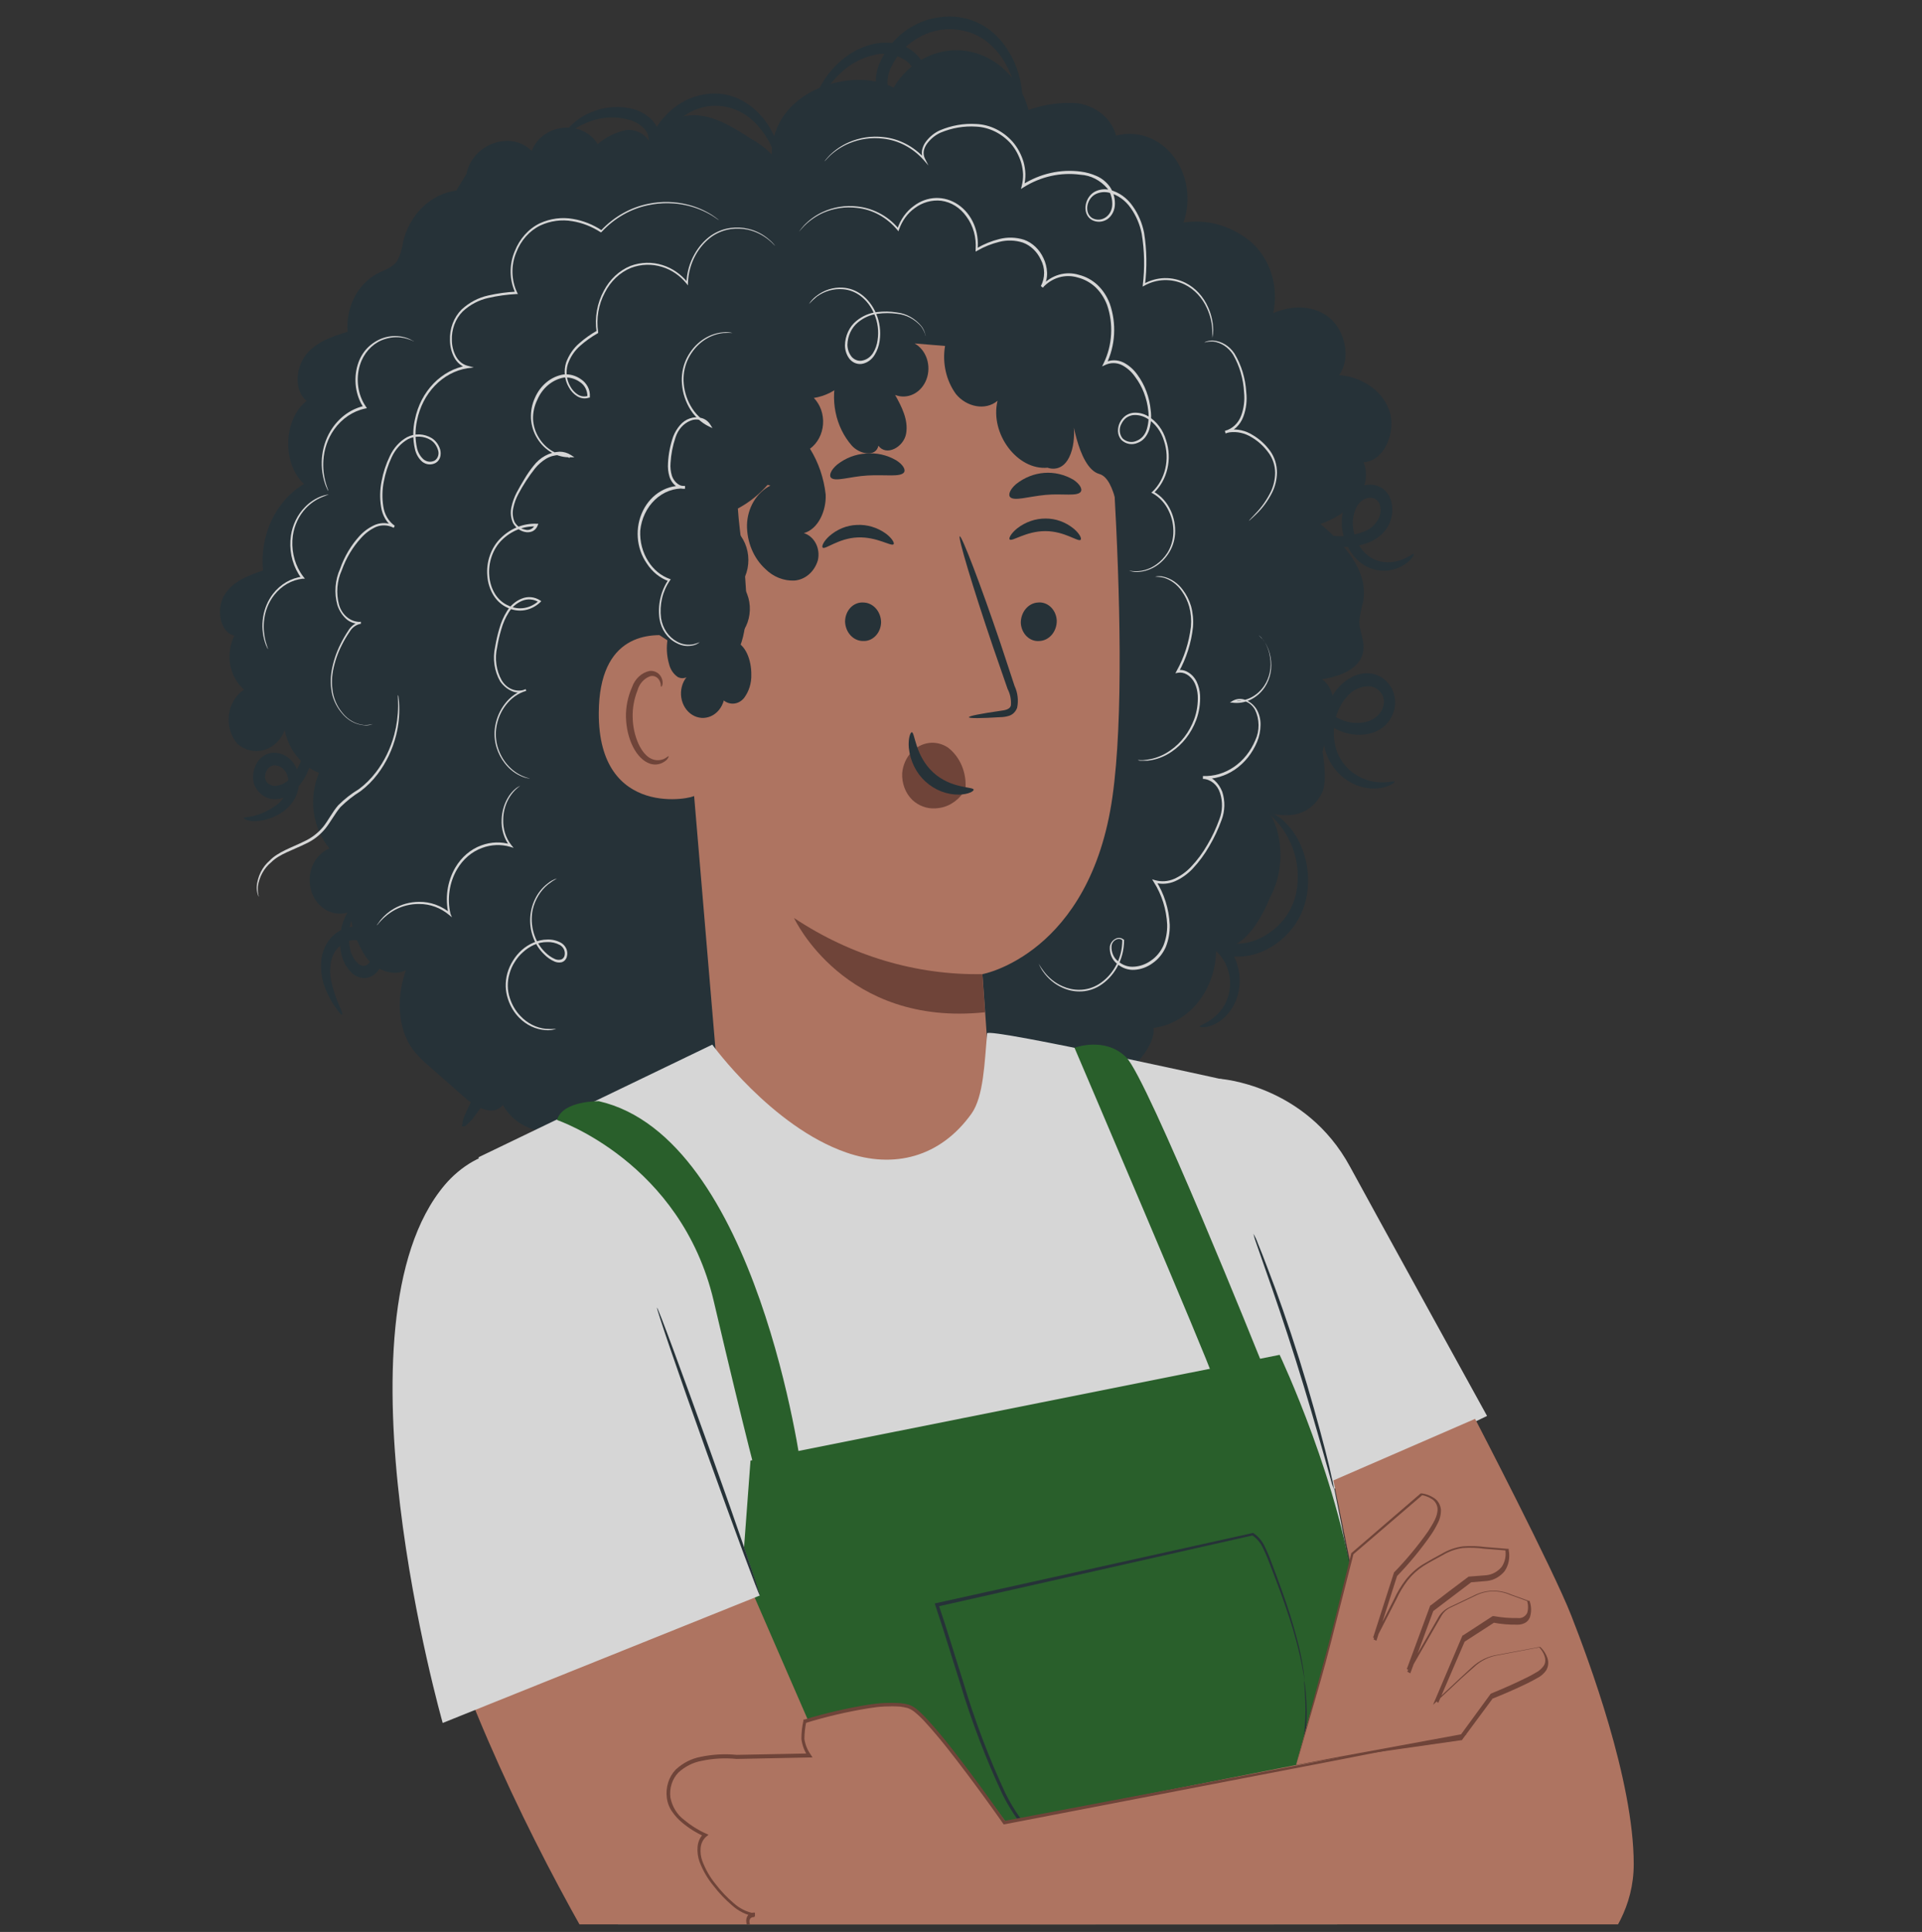 <svg width="193" height="194" viewBox="0 0 193 194" fill="none" xmlns="http://www.w3.org/2000/svg">
<rect x="0" y="0" width="193" height="194" fill="#333333" stroke="none"/>
<g clip-path="url(#clip0_1797_1919)">
<path d="M-2295.41 -1035.1H718.818V-1036.82H-2295.41V-1035.1ZM719.676 -1034.24V2855.78H721.391V-1034.24H719.676ZM718.818 2856.64H-2295.41V2858.35H718.818V2856.64ZM-2296.27 2855.78V-1034.24H-2297.99V2855.78H-2296.27ZM-2295.41 2856.64C-2295.88 2856.64 -2296.27 2856.25 -2296.27 2855.78H-2297.99C-2297.99 2857.2 -2296.84 2858.35 -2295.41 2858.35V2856.64ZM719.676 2855.78C719.676 2856.25 719.292 2856.64 718.818 2856.64V2858.35C720.24 2858.35 721.391 2857.2 721.391 2855.78H719.676ZM718.818 -1035.1C719.292 -1035.1 719.676 -1034.72 719.676 -1034.24H721.391C721.391 -1035.67 720.24 -1036.82 718.818 -1036.82V-1035.1ZM-2295.41 -1036.82C-2296.84 -1036.82 -2297.99 -1035.67 -2297.99 -1034.24H-2296.27C-2296.27 -1034.72 -2295.88 -1035.1 -2295.41 -1035.1V-1036.82Z" fill="white" fill-opacity="0.1"/>
<path d="M45.817 19.135C44.57 19.299 43.395 19.876 42.444 20.793C41.492 21.709 40.807 22.924 40.478 24.279C40.394 24.96 40.19 25.615 39.877 26.206C39.397 26.907 38.542 27.124 37.875 27.483C36.909 28.002 36.107 28.838 35.577 29.88C35.046 30.921 34.812 32.119 34.905 33.314C33.39 33.777 31.795 34.299 30.741 35.599C29.686 36.898 29.499 39.242 30.787 40.25C28.445 42.117 28.311 46.552 30.527 48.598C29.143 49.42 28.011 50.688 27.277 52.237C26.543 53.786 26.241 55.546 26.409 57.289C24.968 57.774 23.419 58.342 22.551 59.723C21.684 61.104 22.058 63.509 23.539 63.83C23.089 64.712 22.939 65.746 23.117 66.743C23.295 67.739 23.788 68.629 24.507 69.25C24.098 69.517 23.748 69.884 23.485 70.324C23.222 70.764 23.052 71.265 22.987 71.79C22.923 72.315 22.966 72.849 23.114 73.352C23.262 73.855 23.51 74.314 23.84 74.694C24.214 75.017 24.649 75.241 25.112 75.348C25.575 75.455 26.054 75.443 26.512 75.312C26.97 75.181 27.396 74.935 27.756 74.592C28.116 74.249 28.402 73.819 28.591 73.335C28.8 74.313 29.225 75.217 29.826 75.964C30.428 76.712 31.187 77.279 32.035 77.613C31.51 78.849 31.329 80.234 31.515 81.587C31.702 82.939 32.248 84.198 33.083 85.199C32.711 85.35 32.368 85.582 32.076 85.881C31.783 86.18 31.546 86.54 31.378 86.941C31.21 87.343 31.115 87.778 31.097 88.22C31.079 88.663 31.139 89.105 31.274 89.522C31.409 89.939 31.616 90.322 31.884 90.649C32.151 90.976 32.473 91.241 32.832 91.429C33.191 91.617 33.579 91.724 33.975 91.744C34.371 91.764 34.766 91.697 35.139 91.546C35.304 93.206 35.864 94.787 36.76 96.123C37.728 97.385 39.43 98.109 40.765 97.422C39.824 100.035 39.864 103.26 41.479 105.419C41.965 106.027 42.506 106.577 43.094 107.061L46.658 110.204C47.786 111.205 49.568 112.161 50.495 110.951C52.197 114.02 56.569 114.602 58.878 112.078C60.213 115.379 64.217 115.685 67.434 115.484C68.461 115.518 69.477 115.245 70.377 114.692C71.712 113.699 72.059 111.705 72.893 110.212C73.347 109.376 73.968 108.659 74.388 107.801C74.909 106.656 75.061 105.347 74.817 104.093C74.574 102.838 73.951 101.716 73.054 100.916C74.916 97.929 74.475 93.912 73.961 90.314C73.514 87.215 73.034 84.012 71.459 81.421C71.192 81.074 71.026 80.644 70.985 80.189C70.985 79.584 71.485 79.144 71.892 78.74C72.899 77.702 73.619 76.362 73.967 74.88C74.315 73.398 74.276 71.836 73.855 70.378C73.594 69.519 73.187 68.653 73.327 67.765C73.504 67.045 73.834 66.384 74.288 65.838C76.237 62.956 77.165 58.372 74.695 56.042C76.313 54.435 77.396 52.263 77.769 49.88C78.142 47.497 77.784 45.042 76.751 42.916C78.333 41.701 79.438 39.853 79.835 37.753C80.233 35.653 79.893 33.462 78.887 31.634C80.155 29.834 81.476 27.901 81.696 25.661C81.917 23.421 80.528 20.755 78.48 20.748C79.381 19.687 79.234 17.903 78.48 16.686C77.666 15.534 76.63 14.602 75.45 13.961C73.748 12.855 71.966 11.721 70.004 11.579C68.041 11.437 65.852 12.639 65.379 14.774C65.165 13.61 63.964 12.945 62.902 13.057C61.852 13.265 60.861 13.751 60.013 14.476C58.504 11.967 54.46 12.385 53.392 15.163C51.35 13.072 47.439 14.416 46.838 17.47" fill="#263238"/>
<path d="M139.486 41.176C138.698 39.018 136.537 37.831 134.468 37.667C135.702 35.965 135.068 33.187 133.479 31.895C131.891 30.604 129.682 30.648 127.853 31.447C128.134 30.141 128.073 28.771 127.676 27.503C127.279 26.234 126.565 25.12 125.618 24.294C123.672 22.676 121.238 21.976 118.836 22.346C119.23 21.238 119.343 20.03 119.164 18.855C118.986 17.68 118.522 16.583 117.823 15.683C117.125 14.783 116.219 14.115 115.204 13.752C114.19 13.389 113.105 13.345 112.069 13.624C111.616 11.81 109.94 10.638 108.272 10.377C106.587 10.236 104.894 10.462 103.287 11.041C102.865 9.508 102.062 8.139 100.975 7.094C99.886 6.049 98.556 5.37 97.137 5.136C95.718 4.902 94.27 5.122 92.957 5.77C91.646 6.419 90.525 7.47 89.725 8.801C85.654 6.636 77.518 9.018 77.498 15.521L95.391 106.3C97.207 107.95 101.084 110.458 108.339 110.488C110.668 110.488 116.2 105.799 115.833 103.224C117.625 102.993 119.27 102.007 120.435 100.468C121.601 98.929 122.199 96.95 122.107 94.936C124.349 95.831 126.278 92.994 127.326 90.597C127.867 89.358 127.066 91.03 127.666 89.851C129.428 86.296 128.247 82.548 127.412 81.638C128.748 81.944 131.331 82.384 132.752 79.614C133.346 78.472 132.812 75.485 132.812 75.485C133.099 74.096 133.6 73.402 133.853 72.006C134.106 70.609 133.853 68.922 132.732 68.205C134.554 67.936 136.843 67.122 136.923 65.077C136.963 64.166 136.496 63.307 136.496 62.396C136.569 61.724 136.699 61.062 136.883 60.417C137.45 57.259 134.881 54.579 132.599 52.615C133.871 52.176 135.046 51.443 136.049 50.465C136.99 49.419 137.504 47.747 136.923 46.418C138.999 46.313 140.28 43.334 139.486 41.176Z" fill="#263238"/>
<path d="M99.477 109.593C99.13 104.365 98.649 97.795 98.649 97.818C98.649 97.84 109.475 95.801 111.71 80.002C112.824 72.147 112.464 59.268 111.871 48.74C111.336 39.257 103.481 26.796 93.01 27.4L88.338 27.079L70.919 36.114C69.682 36.261 68.54 36.922 67.719 37.966C66.897 39.01 66.455 40.36 66.481 41.751L72.207 109.637L81.657 131.058L99.677 117.619L99.477 109.593Z" fill="#AE7461"/>
<path d="M90.594 77.643C90.665 76.837 90.994 76.086 91.521 75.53C92.004 75.014 92.624 74.69 93.287 74.606C93.95 74.522 94.619 74.684 95.192 75.067C95.792 75.525 96.27 76.154 96.579 76.89C96.888 77.625 97.015 78.439 96.947 79.248C96.667 79.748 96.293 80.174 95.852 80.497C95.411 80.82 94.913 81.034 94.391 81.122C94.226 81.151 94.058 81.168 93.89 81.175C93.062 81.218 92.248 80.915 91.608 80.323C91.269 79.991 91.001 79.578 90.826 79.114C90.65 78.649 90.571 78.147 90.594 77.643Z" fill="#6F4439"/>
<path d="M106.116 62.322C106.122 62.849 105.943 63.359 105.618 63.741C105.292 64.123 104.846 64.348 104.375 64.367C104.144 64.389 103.913 64.358 103.693 64.278C103.473 64.197 103.27 64.068 103.096 63.898C102.922 63.728 102.78 63.521 102.678 63.289C102.577 63.056 102.519 62.804 102.506 62.545C102.502 62.018 102.682 61.51 103.007 61.128C103.332 60.746 103.777 60.521 104.248 60.5C104.478 60.478 104.71 60.509 104.929 60.59C105.149 60.67 105.352 60.799 105.526 60.969C105.7 61.139 105.843 61.346 105.944 61.578C106.045 61.811 106.104 62.063 106.116 62.322Z" fill="#263238"/>
<path d="M108.52 54.198C108.293 54.467 106.925 53.332 104.969 53.332C103.014 53.332 101.599 54.429 101.385 54.168C101.279 54.048 101.512 53.571 102.133 53.063C102.975 52.409 103.977 52.062 105.002 52.07C106.017 52.065 107.006 52.423 107.825 53.093C108.427 53.6 108.627 54.078 108.52 54.198Z" fill="#263238"/>
<path d="M97.295 72.021C97.295 71.894 98.496 71.662 100.464 71.378C100.958 71.319 101.433 71.214 101.512 70.833C101.558 70.258 101.441 69.681 101.179 69.183L99.71 64.942C97.661 58.909 96.18 53.944 96.374 53.854C96.567 53.765 98.429 58.581 100.471 64.621C100.965 66.115 101.434 67.536 101.88 68.885C102.195 69.554 102.288 70.327 102.139 71.065C102.069 71.261 101.958 71.437 101.817 71.578C101.676 71.719 101.508 71.822 101.325 71.879C101.049 71.965 100.764 72.011 100.478 72.013C98.529 72.133 97.301 72.147 97.295 72.021Z" fill="#263238"/>
<path d="M98.648 97.818C91.999 97.936 85.45 95.985 79.734 92.18C79.734 92.18 84.78 103.134 98.909 101.648L98.648 97.818Z" fill="#6F4439"/>
<path d="M91.56 73.529C91.874 73.529 91.88 75.873 93.695 77.553C95.51 79.233 97.753 78.972 97.773 79.3C97.773 79.45 97.272 79.763 96.319 79.793C95.079 79.814 93.873 79.343 92.914 78.464C91.991 77.623 91.397 76.412 91.259 75.089C91.18 74.104 91.433 73.514 91.56 73.529Z" fill="#263238"/>
<path d="M108.546 49.352C108.218 49.89 106.723 49.531 104.982 49.696C103.24 49.86 101.798 50.367 101.411 49.89C101.245 49.658 101.411 49.143 102.038 48.605C102.868 47.949 103.844 47.562 104.858 47.485C105.871 47.409 106.884 47.647 107.785 48.172C108.446 48.613 108.686 49.098 108.546 49.352Z" fill="#263238"/>
<path d="M84.859 62.404C84.872 62.931 85.068 63.431 85.406 63.798C85.744 64.165 86.197 64.37 86.668 64.367C86.899 64.379 87.129 64.34 87.346 64.25C87.563 64.16 87.761 64.023 87.93 63.847C88.1 63.67 88.234 63.457 88.329 63.221C88.422 62.984 88.473 62.729 88.477 62.471C88.465 61.942 88.268 61.44 87.928 61.071C87.589 60.703 87.135 60.498 86.661 60.5C86.43 60.488 86.2 60.528 85.983 60.618C85.766 60.708 85.567 60.846 85.399 61.023C85.231 61.201 85.096 61.415 85.004 61.652C84.911 61.889 84.862 62.145 84.859 62.404Z" fill="#263238"/>
<path d="M82.605 54.982C82.838 55.243 84.173 54.048 86.122 53.966C88.071 53.884 89.533 54.922 89.733 54.646C89.833 54.526 89.586 54.056 88.952 53.578C88.085 52.961 87.068 52.658 86.041 52.712C85.029 52.747 84.054 53.145 83.259 53.847C82.678 54.385 82.491 54.87 82.605 54.982Z" fill="#263238"/>
<path d="M83.426 47.948C83.826 48.426 85.308 47.851 87.116 47.747C88.925 47.642 90.453 47.941 90.794 47.411C90.94 47.15 90.687 46.664 89.999 46.224C89.067 45.682 88.017 45.446 86.97 45.544C85.925 45.597 84.915 45.983 84.06 46.657C83.426 47.194 83.252 47.717 83.426 47.948Z" fill="#263238"/>
<path d="M70.205 68.056C70.205 66.876 68.984 64.106 67.949 63.927C65.173 63.441 60.174 63.695 60.127 71.573C60.067 82.347 69.751 80.167 69.764 79.883C69.778 79.599 70.212 72.118 70.205 68.056Z" fill="#AE7461"/>
<path d="M67.134 75.926C67.087 75.926 66.96 76.06 66.68 76.202C66.277 76.382 65.828 76.382 65.425 76.202C64.411 75.776 63.563 73.962 63.53 72.021C63.509 71.098 63.673 70.182 64.01 69.34C64.102 69.003 64.267 68.696 64.489 68.447C64.711 68.197 64.984 68.011 65.285 67.906C65.477 67.851 65.681 67.873 65.86 67.969C66.04 68.064 66.183 68.227 66.266 68.429C66.4 68.728 66.333 68.944 66.386 68.959C66.439 68.974 66.593 68.78 66.52 68.34C66.466 68.071 66.331 67.832 66.139 67.66C65.876 67.436 65.546 67.335 65.218 67.376C64.822 67.461 64.452 67.658 64.144 67.948C63.835 68.238 63.599 68.612 63.456 69.034C63.043 69.961 62.837 70.985 62.856 72.021C62.909 74.193 63.89 76.232 65.278 76.687C65.536 76.773 65.808 76.792 66.074 76.745C66.34 76.697 66.592 76.583 66.813 76.411C67.114 76.187 67.167 75.948 67.134 75.926Z" fill="#6F4439"/>
<path d="M85.253 30.805C78.713 30.777 72.231 32.169 66.165 34.904C64.363 35.718 62.501 36.741 61.493 38.638C60.606 40.265 60.512 42.281 60.552 44.193C60.679 50.166 62.902 57.468 64.997 62.979L71.725 67.369C76.857 65.943 74.394 56.035 74.094 51.062C75.867 50.12 77.369 48.641 78.43 46.794C79.492 44.947 80.07 42.804 80.101 40.609C81.568 39.519 82.794 38.07 83.686 36.371C84.579 34.673 85.115 32.769 85.253 30.805Z" fill="#263238"/>
<path d="M83.358 27.938C82.284 27.823 81.203 28.043 80.233 28.573C79.264 29.103 78.444 29.922 77.865 30.94C77.285 31.958 76.969 33.136 76.95 34.343C76.931 35.55 77.211 36.739 77.758 37.779C76.587 37.94 75.504 38.561 74.704 39.532C73.905 40.503 73.439 41.761 73.391 43.08C73.343 44.4 73.715 45.696 74.442 46.736C75.168 47.777 76.202 48.495 77.358 48.762C76.673 49.11 76.09 49.666 75.674 50.367C75.259 51.068 75.028 51.886 75.009 52.727C75.002 53.569 75.164 54.401 75.483 55.163C75.802 55.926 76.269 56.599 76.851 57.132C77.65 57.926 78.693 58.343 79.761 58.297C80.29 58.26 80.797 58.048 81.217 57.688C81.638 57.327 81.953 56.835 82.123 56.273C82.26 55.702 82.19 55.093 81.927 54.58C81.665 54.067 81.231 53.691 80.722 53.533C82.157 53.138 82.984 51.293 82.911 49.658C82.728 48.005 82.187 46.426 81.336 45.059C81.706 44.79 82.016 44.43 82.243 44.006C82.47 43.583 82.607 43.107 82.645 42.615C82.682 42.123 82.618 41.628 82.459 41.167C82.299 40.707 82.047 40.294 81.723 39.959C82.848 39.788 83.905 39.256 84.765 38.426C85.625 37.596 86.252 36.505 86.569 35.285C86.715 34.688 86.334 33.732 85.901 34.105C86.29 33.954 86.647 33.716 86.954 33.407C87.259 33.099 87.506 32.724 87.68 32.307C87.854 31.889 87.952 31.436 87.968 30.976C87.983 30.515 87.915 30.056 87.769 29.625" fill="#263238"/>
<path d="M116.795 52.361C117.543 47.881 115.56 44.402 112.631 41.243C113.738 39.002 114.089 36.391 113.62 33.884C113.151 31.378 111.892 29.143 110.075 27.587C110.275 26.631 110.227 25.63 109.936 24.703C109.645 23.776 109.124 22.961 108.434 22.354C107.743 21.747 106.912 21.373 106.038 21.276C105.164 21.18 104.284 21.364 103.501 21.808C102.219 19.979 100.831 18.075 98.888 17.238C96.947 16.402 94.291 17.238 93.683 19.478C91.802 16.081 86.929 15.469 84.42 18.321C81.837 16.917 78.333 19.672 78.64 22.868L81.977 27.945C81.15 28.532 80.508 29.394 80.143 30.41C79.777 31.426 79.706 32.545 79.94 33.609C80.174 34.673 80.701 35.627 81.446 36.338C82.191 37.049 83.117 37.48 84.093 37.57C83.713 38.799 83.647 40.123 83.903 41.392C84.159 42.661 84.726 43.825 85.541 44.753C86.308 45.604 87.937 45.955 88.211 44.753C88.978 45.85 90.74 44.917 90.987 43.551C91.234 42.184 90.547 40.84 89.885 39.66C90.489 39.895 91.15 39.864 91.734 39.574C92.318 39.284 92.781 38.756 93.03 38.098C93.279 37.44 93.294 36.7 93.074 36.029C92.852 35.358 92.412 34.807 91.841 34.486L94.898 34.74C94.755 35.587 94.779 36.46 94.969 37.296C95.159 38.132 95.511 38.911 95.999 39.578C97.04 40.848 98.942 41.281 100.17 40.243C99.376 43.551 102.173 47.254 105.196 46.963C105.196 46.963 106.744 47.62 107.512 45.574C108.279 43.528 107.512 41.004 107.512 41.004C107.512 41.004 108.146 46.978 110.395 47.597C111.236 47.836 111.729 49.031 112.084 50.427C112.207 50.966 112.447 51.463 112.78 51.875C113.115 52.287 113.534 52.602 114.002 52.792C114.469 52.982 114.971 53.041 115.463 52.965C115.957 52.888 116.425 52.678 116.829 52.354L116.795 52.361Z" fill="#263238"/>
<path d="M73.648 64.352C74.077 64.071 74.445 63.686 74.724 63.225C75.003 62.764 75.186 62.239 75.26 61.688C75.335 61.138 75.298 60.576 75.153 60.043C75.008 59.511 74.758 59.021 74.422 58.611C74.736 58.158 74.957 57.633 75.068 57.073C75.178 56.513 75.177 55.933 75.062 55.374C74.948 54.815 74.724 54.292 74.407 53.842C74.089 53.392 73.686 53.026 73.227 52.772C73.837 51.818 74.2 50.694 74.275 49.524C74.351 48.354 74.136 47.183 73.654 46.141C73.143 45.118 72.354 44.303 71.401 43.815C70.449 43.326 69.382 43.189 68.355 43.424C67.343 43.716 66.458 44.403 65.859 45.361C65.261 46.32 64.989 47.487 65.092 48.65L65.973 59.148C65.673 59.455 65.489 59.878 65.459 60.331C65.428 60.785 65.553 61.234 65.809 61.587C66.064 61.941 66.431 62.172 66.833 62.233C67.236 62.295 67.644 62.182 67.975 61.918C67.502 62.569 67.181 63.341 67.041 64.165C66.902 64.988 66.947 65.838 67.174 66.637C67.298 67.194 67.612 67.674 68.048 67.974C68.184 68.05 68.333 68.092 68.485 68.099C68.637 68.105 68.789 68.075 68.929 68.011C68.712 68.287 68.553 68.613 68.464 68.966C68.375 69.32 68.357 69.691 68.413 70.053C68.469 70.415 68.597 70.758 68.787 71.057C68.977 71.356 69.224 71.604 69.511 71.782C69.798 71.961 70.117 72.065 70.445 72.087C70.772 72.109 71.1 72.049 71.404 71.91C71.708 71.772 71.981 71.559 72.201 71.287C72.422 71.016 72.586 70.692 72.68 70.341C72.99 70.586 73.369 70.694 73.746 70.646C74.123 70.598 74.47 70.396 74.722 70.079C75.214 69.422 75.471 68.584 75.443 67.727C75.456 66.324 74.889 64.651 73.648 64.352Z" fill="#263238"/>
<path d="M113.377 57.304C113.622 57.345 113.87 57.365 114.118 57.364C114.83 57.348 115.523 57.11 116.12 56.677C116.555 56.372 116.932 55.973 117.228 55.505C117.58 54.941 117.785 54.279 117.822 53.593C117.861 52.815 117.708 52.041 117.382 51.353C117.022 50.561 116.44 49.921 115.726 49.531L115.606 49.471L115.714 49.382C116.351 48.773 116.806 47.959 117.017 47.051C117.228 46.143 117.185 45.184 116.895 44.305C116.606 43.311 115.98 42.483 115.153 41.998C114.728 41.749 114.248 41.641 113.771 41.684C113.535 41.718 113.307 41.807 113.103 41.945C112.904 42.096 112.74 42.299 112.623 42.535C112.487 42.761 112.424 43.031 112.443 43.303C112.463 43.574 112.564 43.83 112.73 44.028C112.922 44.206 113.155 44.322 113.401 44.364C113.648 44.406 113.9 44.373 114.132 44.267C114.377 44.173 114.598 44.015 114.779 43.806C114.958 43.597 115.091 43.343 115.166 43.065C115.337 42.486 115.385 41.87 115.306 41.266C115.175 39.996 114.711 38.798 113.971 37.824C113.617 37.318 113.16 36.916 112.637 36.651C112.374 36.526 112.091 36.461 111.806 36.461C111.52 36.461 111.238 36.526 110.974 36.651L110.667 36.793L110.828 36.465C111.261 35.574 111.515 34.587 111.572 33.575C111.63 32.563 111.49 31.549 111.161 30.604C110.897 29.918 110.495 29.31 109.987 28.826C109.478 28.362 108.879 28.035 108.238 27.871C107.622 27.681 106.972 27.674 106.352 27.852C105.732 28.03 105.165 28.387 104.707 28.886L104.521 28.722C104.734 28.324 104.846 27.868 104.846 27.404C104.846 26.94 104.734 26.485 104.521 26.086C104.143 25.269 103.494 24.649 102.712 24.361C101.941 24.113 101.125 24.088 100.343 24.287C99.578 24.474 98.838 24.77 98.14 25.168L97.967 25.265V25.048C98.062 23.855 97.731 22.669 97.046 21.748C96.424 20.864 95.515 20.292 94.516 20.158C93.576 20.053 92.632 20.317 91.847 20.904C91.124 21.423 90.57 22.187 90.265 23.085L90.219 23.227L90.125 23.114C89.063 21.833 87.616 21.035 86.061 20.875C84.899 20.729 83.724 20.903 82.637 21.382C81.957 21.692 81.327 22.125 80.775 22.667C80.588 22.853 80.461 23.017 80.368 23.114L80.228 23.271C80.387 23.046 80.559 22.832 80.741 22.629C81.286 22.064 81.917 21.611 82.603 21.293C83.701 20.786 84.894 20.593 86.074 20.733C86.814 20.808 87.538 21.02 88.217 21.36C88.987 21.738 89.68 22.29 90.252 22.98H90.112C90.424 22.038 91 21.234 91.753 20.688C92.406 20.187 93.175 19.907 93.966 19.882C94.756 19.858 95.538 20.089 96.214 20.549C96.891 21.008 97.434 21.677 97.779 22.474C98.125 23.27 98.257 24.162 98.161 25.041L98.107 24.914C98.818 24.501 99.575 24.195 100.356 24.003C101.176 23.793 102.03 23.819 102.839 24.078C103.679 24.381 104.377 25.044 104.781 25.922C104.994 26.364 105.117 26.854 105.141 27.355C105.165 27.884 105.036 28.407 104.774 28.849L104.594 28.692C105.081 28.158 105.683 27.776 106.342 27.584C107.002 27.393 107.695 27.399 108.352 27.602C109.03 27.771 109.664 28.116 110.201 28.61C110.737 29.118 111.16 29.76 111.435 30.484C111.781 31.465 111.93 32.52 111.871 33.573C111.812 34.626 111.547 35.651 111.094 36.577L110.948 36.39C111.239 36.252 111.552 36.18 111.869 36.18C112.186 36.18 112.499 36.252 112.79 36.39C113.35 36.67 113.839 37.098 114.218 37.637C114.969 38.659 115.433 39.905 115.553 41.221C115.635 41.862 115.585 42.516 115.406 43.132C115.306 43.438 115.154 43.719 114.959 43.961C114.757 44.2 114.505 44.377 114.224 44.476C113.955 44.594 113.663 44.629 113.377 44.576C113.092 44.524 112.825 44.386 112.603 44.178C112.399 43.945 112.278 43.637 112.263 43.312C112.253 42.996 112.323 42.683 112.463 42.408C112.601 42.141 112.793 41.913 113.024 41.744C113.253 41.585 113.51 41.486 113.778 41.452C114.295 41.403 114.813 41.519 115.273 41.788C116.146 42.301 116.803 43.178 117.101 44.23C117.403 45.149 117.445 46.149 117.22 47.095C116.995 48.041 116.516 48.886 115.847 49.516V49.367C116.587 49.779 117.188 50.447 117.562 51.271C117.898 51.998 118.048 52.814 117.996 53.63C117.942 54.342 117.71 55.022 117.328 55.594C116.96 56.16 116.479 56.622 115.922 56.942C115.366 57.262 114.75 57.432 114.125 57.438C113.871 57.434 113.62 57.388 113.377 57.304Z" fill="#D6D6D6"/>
<path d="M53.217 78.18C52.965 78.157 52.716 78.097 52.477 78.001C51.777 77.732 51.155 77.257 50.675 76.627C50.318 76.173 50.044 75.645 49.867 75.074C49.654 74.389 49.604 73.653 49.72 72.939C49.859 72.111 50.19 71.338 50.681 70.699C51.229 69.968 51.966 69.446 52.79 69.206L52.837 69.355C52.616 69.469 52.377 69.532 52.134 69.541C51.891 69.55 51.649 69.505 51.422 69.407C50.947 69.207 50.531 68.863 50.221 68.414C49.932 67.906 49.738 67.338 49.652 66.743C49.566 66.149 49.589 65.541 49.72 64.957C49.824 64.338 49.964 63.726 50.141 63.128C50.314 62.496 50.575 61.899 50.915 61.358C51.274 60.787 51.782 60.355 52.37 60.119C52.674 59.99 53 59.938 53.325 59.968C53.649 59.998 53.964 60.108 54.245 60.291L54.352 60.365L54.259 60.47C53.812 60.895 53.268 61.173 52.688 61.272C52.108 61.371 51.515 61.287 50.975 61.03C50.405 60.781 49.912 60.35 49.56 59.79C49.208 59.219 48.994 58.555 48.939 57.864C48.873 57.154 48.96 56.436 49.193 55.771C49.425 55.106 49.795 54.513 50.274 54.041C51.267 53.058 52.56 52.539 53.885 52.593H54.058L53.992 52.764C53.893 53.031 53.703 53.243 53.464 53.354C53.23 53.45 52.976 53.474 52.73 53.421C52.487 53.374 52.254 53.272 52.048 53.12C51.841 52.969 51.664 52.771 51.529 52.54C51.296 52.045 51.235 51.471 51.355 50.928C51.468 50.402 51.65 49.899 51.896 49.434C52.136 48.971 52.403 48.531 52.67 48.083C52.937 47.63 53.233 47.201 53.558 46.798C53.883 46.369 54.283 46.019 54.734 45.771C55.186 45.523 55.678 45.382 56.181 45.358C56.585 45.355 56.983 45.471 57.335 45.694L57.676 45.917H57.282C56.628 45.94 55.98 45.778 55.397 45.447C54.813 45.115 54.314 44.625 53.945 44.021C53.575 43.429 53.358 42.734 53.318 42.012C53.285 41.301 53.421 40.593 53.711 39.959C53.982 39.33 54.388 38.786 54.892 38.374C55.396 37.962 55.983 37.697 56.601 37.6C57.219 37.545 57.835 37.718 58.356 38.093C58.631 38.275 58.861 38.532 59.024 38.839C59.185 39.143 59.257 39.495 59.231 39.847V39.929H59.157C58.961 39.997 58.755 40.02 58.551 39.997C58.347 39.974 58.149 39.905 57.969 39.795C57.62 39.583 57.328 39.271 57.122 38.891C56.909 38.531 56.773 38.121 56.725 37.692C56.676 37.264 56.716 36.828 56.841 36.42C57.121 35.645 57.582 34.97 58.176 34.464C58.73 33.976 59.327 33.553 59.958 33.202L59.905 33.321C59.701 31.894 59.959 30.433 60.632 29.2C61.236 28.047 62.18 27.166 63.302 26.706C64.35 26.311 65.482 26.282 66.545 26.624C67.517 26.932 68.391 27.54 69.068 28.378L68.928 28.431C68.961 27.405 69.238 26.408 69.729 25.541C70.156 24.772 70.733 24.12 71.417 23.637C72.014 23.235 72.681 22.98 73.373 22.891C73.951 22.81 74.538 22.838 75.108 22.973C75.892 23.147 76.629 23.525 77.257 24.078C77.475 24.262 77.674 24.472 77.851 24.705L77.698 24.556C77.551 24.397 77.395 24.25 77.23 24.115C76.597 23.592 75.867 23.233 75.095 23.062C74.531 22.943 73.955 22.923 73.386 23.003C72.712 23.099 72.064 23.353 71.484 23.749C70.818 24.228 70.257 24.868 69.842 25.623C69.373 26.471 69.111 27.442 69.082 28.438V28.655L68.948 28.491C68.293 27.682 67.446 27.099 66.505 26.811C65.474 26.482 64.377 26.514 63.362 26.9C62.247 27.353 61.314 28.238 60.732 29.394C60.096 30.585 59.86 31.99 60.065 33.359V33.441L59.998 33.478C59.382 33.827 58.798 34.245 58.256 34.725C57.7 35.205 57.271 35.845 57.015 36.577C56.903 36.948 56.869 37.342 56.914 37.73C56.959 38.118 57.083 38.49 57.275 38.817C57.463 39.156 57.724 39.436 58.036 39.631C58.191 39.724 58.361 39.782 58.537 39.801C58.712 39.82 58.889 39.8 59.057 39.743L58.984 39.855C58.993 39.552 58.928 39.253 58.795 38.989C58.662 38.726 58.466 38.508 58.23 38.361C57.751 38.021 57.187 37.864 56.621 37.913C56.047 38.017 55.505 38.275 55.04 38.665C54.575 39.055 54.201 39.566 53.952 40.153C53.66 40.745 53.512 41.412 53.524 42.087C53.562 42.76 53.766 43.409 54.112 43.961C54.459 44.528 54.927 44.988 55.474 45.3C56.02 45.611 56.628 45.765 57.242 45.746L57.188 45.992C56.873 45.792 56.516 45.689 56.154 45.694C55.688 45.699 55.23 45.83 54.819 46.074C54.407 46.328 54.035 46.656 53.718 47.045C53.094 47.836 52.538 48.691 52.056 49.599C51.819 50.035 51.645 50.512 51.542 51.01C51.431 51.488 51.481 51.996 51.682 52.436C51.801 52.633 51.955 52.801 52.134 52.929C52.313 53.058 52.514 53.144 52.724 53.182C52.917 53.246 53.125 53.23 53.309 53.139C53.494 53.047 53.643 52.885 53.731 52.682L53.838 52.861C52.573 52.808 51.338 53.3 50.388 54.235C49.938 54.684 49.591 55.246 49.373 55.874C49.155 56.502 49.072 57.179 49.133 57.849C49.186 58.5 49.389 59.125 49.72 59.663C50.054 60.186 50.518 60.586 51.055 60.813C51.558 61.057 52.112 61.139 52.655 61.049C53.197 60.959 53.706 60.702 54.125 60.306V60.485C53.869 60.321 53.583 60.223 53.289 60.197C52.995 60.171 52.699 60.218 52.423 60.335C51.882 60.556 51.415 60.961 51.088 61.493C50.758 62.015 50.504 62.592 50.334 63.203C50.159 63.791 50.021 64.392 49.92 65.002C49.792 65.559 49.766 66.139 49.844 66.708C49.922 67.276 50.102 67.822 50.374 68.31C50.63 68.742 51.007 69.066 51.446 69.23C51.885 69.393 52.361 69.388 52.797 69.213L52.844 69.37C52.048 69.6 51.335 70.098 50.801 70.796C50.321 71.409 49.994 72.153 49.854 72.954C49.735 73.647 49.779 74.362 49.98 75.029C50.185 75.693 50.518 76.297 50.956 76.8C51.393 77.304 51.923 77.693 52.51 77.942C52.957 78.143 53.217 78.158 53.217 78.18Z" fill="#D6D6D6"/>
<path d="M37.448 72.7L37.227 72.775C37.138 72.803 37.046 72.821 36.954 72.827C36.825 72.846 36.695 72.846 36.567 72.827C35.698 72.764 34.887 72.318 34.311 71.588C33.875 71.079 33.553 70.462 33.37 69.788C33.185 68.98 33.164 68.135 33.31 67.317C33.48 66.377 33.785 65.475 34.211 64.644C34.438 64.187 34.692 63.748 34.972 63.329C35.113 63.089 35.297 62.885 35.514 62.729C35.73 62.574 35.972 62.47 36.226 62.426V62.613C35.713 62.679 35.196 62.522 34.785 62.172C34.371 61.801 34.057 61.311 33.877 60.754C33.544 59.547 33.642 58.244 34.151 57.117C34.587 55.875 35.254 54.751 36.106 53.817C36.562 53.325 37.102 52.941 37.695 52.69C38.325 52.444 39.017 52.482 39.623 52.794L39.523 53.003C39.193 52.775 38.91 52.471 38.693 52.11C38.477 51.749 38.332 51.341 38.269 50.913C38.129 50.049 38.148 49.162 38.322 48.307C38.484 47.438 38.759 46.601 39.136 45.82C39.518 44.984 40.132 44.309 40.885 43.894C41.279 43.696 41.709 43.603 42.141 43.623C42.573 43.642 42.995 43.773 43.374 44.006C43.765 44.261 44.06 44.667 44.202 45.148C44.267 45.392 44.267 45.651 44.202 45.895C44.163 46.024 44.102 46.144 44.022 46.246C43.941 46.349 43.844 46.432 43.735 46.492C43.522 46.605 43.286 46.652 43.052 46.63C42.817 46.608 42.593 46.516 42.4 46.365C42.038 46.047 41.78 45.603 41.666 45.103C41.443 44.124 41.443 43.097 41.666 42.117C41.949 40.731 42.601 39.473 43.535 38.509C44.468 37.544 45.641 36.917 46.898 36.711V36.965C46.359 36.81 45.896 36.424 45.61 35.89C45.338 35.37 45.191 34.782 45.183 34.18C45.16 33.597 45.254 33.016 45.457 32.479C45.66 31.941 45.968 31.462 46.357 31.074C47.129 30.365 48.047 29.883 49.027 29.67C49.96 29.458 50.906 29.328 51.857 29.282L51.77 29.461C51.462 28.814 51.294 28.096 51.279 27.363C51.264 26.631 51.403 25.904 51.683 25.242C52.176 23.977 53.08 22.968 54.213 22.42C55.269 21.938 56.423 21.788 57.55 21.987C58.573 22.161 59.556 22.554 60.446 23.144H60.346C61.667 21.75 63.323 20.818 65.111 20.464C66.438 20.189 67.801 20.222 69.116 20.561C69.945 20.773 70.743 21.117 71.485 21.584C71.739 21.741 71.912 21.89 72.039 21.98L72.226 22.121L72.026 22.002C71.899 21.92 71.719 21.778 71.465 21.629C70.718 21.186 69.921 20.86 69.096 20.658C67.778 20.337 66.415 20.32 65.091 20.606C63.334 20.969 61.711 21.898 60.42 23.279L60.373 23.324H60.319C59.444 22.754 58.479 22.376 57.476 22.211C56.387 22.022 55.271 22.171 54.253 22.644C53.166 23.171 52.301 24.143 51.837 25.362C51.573 25.991 51.443 26.68 51.458 27.375C51.473 28.069 51.633 28.75 51.923 29.364L52.01 29.528H51.837C50.899 29.577 49.967 29.707 49.047 29.917C48.101 30.119 47.215 30.584 46.471 31.268C46.106 31.632 45.819 32.082 45.63 32.586C45.44 33.089 45.354 33.634 45.376 34.18C45.381 34.735 45.517 35.278 45.77 35.755C45.894 35.992 46.059 36.2 46.255 36.365C46.45 36.53 46.674 36.651 46.911 36.719L47.579 36.898L46.911 36.98C45.7 37.182 44.571 37.79 43.673 38.722C42.775 39.655 42.15 40.87 41.879 42.207C41.672 43.131 41.672 44.097 41.879 45.021C41.987 45.466 42.221 45.859 42.547 46.141C42.705 46.264 42.889 46.339 43.081 46.359C43.273 46.378 43.466 46.342 43.641 46.253C43.804 46.152 43.928 45.988 43.991 45.791C44.054 45.595 44.05 45.38 43.981 45.186C43.856 44.768 43.6 44.415 43.261 44.193C42.912 43.982 42.525 43.864 42.13 43.847C41.734 43.831 41.34 43.915 40.978 44.096C40.274 44.489 39.7 45.121 39.336 45.903C38.973 46.672 38.706 47.493 38.542 48.344C38.375 49.168 38.357 50.021 38.489 50.853C38.544 51.25 38.676 51.628 38.874 51.963C39.072 52.298 39.332 52.582 39.637 52.794L39.537 53.003C38.982 52.711 38.346 52.676 37.768 52.906C37.197 53.161 36.679 53.545 36.246 54.034C35.411 54.944 34.756 56.04 34.324 57.252C33.833 58.328 33.733 59.574 34.044 60.731C34.192 61.246 34.487 61.693 34.883 62.003C35.28 62.313 35.756 62.47 36.24 62.448V62.635C36.008 62.673 35.787 62.767 35.59 62.908C35.393 63.05 35.226 63.237 35.098 63.456C34.817 63.866 34.563 64.297 34.337 64.748C33.918 65.562 33.614 66.443 33.437 67.361C33.288 68.161 33.302 68.988 33.477 69.781C33.641 70.44 33.943 71.047 34.358 71.55C34.915 72.273 35.703 72.723 36.553 72.805C36.854 72.814 37.155 72.779 37.448 72.7Z" fill="#D6D6D6"/>
<path d="M70.264 64.487C70.091 64.625 69.896 64.727 69.69 64.785C69.098 64.949 68.474 64.872 67.928 64.569C67.489 64.352 67.105 64.018 66.808 63.596C66.511 63.174 66.311 62.678 66.226 62.15C66.129 61.459 66.158 60.752 66.313 60.075C66.468 59.397 66.745 58.761 67.127 58.207L67.174 58.372C66.273 58.057 65.488 57.423 64.938 56.565C64.419 55.818 64.108 54.918 64.043 53.975C63.978 53.032 64.162 52.089 64.573 51.263C64.983 50.436 65.601 49.763 66.351 49.326C67.1 48.889 67.948 48.709 68.789 48.807V49.076C68.561 49.105 68.331 49.066 68.121 48.964C67.71 48.751 67.391 48.364 67.234 47.889C67.094 47.436 67.042 46.955 67.08 46.477C67.13 45.572 67.306 44.68 67.601 43.834C67.763 43.42 67.989 43.041 68.268 42.714C68.538 42.388 68.882 42.148 69.263 42.02C69.632 41.887 70.026 41.869 70.404 41.968C70.782 42.054 71.117 42.3 71.338 42.654L71.545 42.99L71.211 42.834C70.364 42.431 69.65 41.742 69.169 40.862C68.947 40.456 68.772 40.02 68.648 39.563C68.538 39.133 68.475 38.689 68.462 38.242C68.444 37.42 68.629 36.609 68.996 35.897C69.373 35.175 69.902 34.568 70.537 34.126C71.172 33.685 71.894 33.424 72.64 33.366C72.946 33.339 73.254 33.364 73.554 33.441C73.249 33.421 72.944 33.421 72.64 33.441C71.915 33.518 71.218 33.789 70.608 34.231C69.996 34.673 69.49 35.272 69.129 35.979C68.788 36.663 68.618 37.437 68.635 38.219C68.669 39.11 68.911 39.975 69.336 40.728C69.798 41.563 70.482 42.215 71.291 42.595L71.165 42.774C70.946 42.482 70.652 42.274 70.323 42.179C69.994 42.084 69.646 42.107 69.329 42.244C68.984 42.382 68.671 42.605 68.413 42.895C68.154 43.186 67.957 43.537 67.834 43.924C67.554 44.745 67.385 45.608 67.334 46.485C67.296 46.924 67.344 47.367 67.474 47.784C67.615 48.187 67.886 48.515 68.235 48.702C68.4 48.786 68.582 48.817 68.762 48.792V49.061C67.675 48.992 66.606 49.392 65.774 50.178C64.942 50.964 64.412 52.077 64.29 53.287C64.237 54.391 64.525 55.483 65.105 56.378C65.624 57.202 66.369 57.815 67.227 58.125L67.354 58.17L67.274 58.289C66.904 58.821 66.635 59.43 66.481 60.08C66.328 60.731 66.293 61.409 66.379 62.075C66.459 62.579 66.645 63.054 66.921 63.462C67.197 63.869 67.556 64.198 67.968 64.42C68.494 64.721 69.097 64.813 69.676 64.681C69.875 64.629 70.072 64.564 70.264 64.487Z" fill="#D6D6D6"/>
<path d="M92.969 33.784C92.873 33.42 92.714 33.08 92.502 32.784C91.849 32.042 90.98 31.589 90.052 31.507C89.418 31.421 88.778 31.421 88.144 31.507C87.418 31.592 86.727 31.894 86.142 32.381C85.827 32.641 85.569 32.977 85.387 33.366C85.206 33.754 85.105 34.183 85.094 34.621C85.101 35.079 85.26 35.518 85.541 35.853C85.688 36.011 85.869 36.124 86.066 36.183C86.263 36.242 86.471 36.244 86.668 36.188C87.075 36.09 87.432 35.823 87.67 35.442C87.909 35.056 88.064 34.614 88.124 34.15C88.259 33.267 88.144 32.359 87.796 31.552C87.493 30.813 87.016 30.181 86.415 29.723C85.89 29.324 85.28 29.089 84.647 29.043C83.721 28.965 82.797 29.227 82.017 29.79C81.739 30.018 81.476 30.267 81.23 30.536C81.427 30.219 81.676 29.946 81.964 29.73C82.743 29.119 83.684 28.822 84.633 28.886C85.297 28.925 85.939 29.16 86.495 29.566C87.134 30.039 87.645 30.701 87.971 31.477C88.343 32.329 88.469 33.289 88.331 34.225C88.262 34.726 88.093 35.203 87.837 35.621C87.57 36.07 87.159 36.388 86.689 36.51C86.453 36.573 86.208 36.568 85.975 36.496C85.741 36.425 85.528 36.288 85.354 36.099C85.032 35.717 84.852 35.213 84.847 34.688C84.855 34.208 84.962 33.736 85.16 33.31C85.358 32.884 85.641 32.514 85.988 32.231C86.603 31.724 87.33 31.415 88.091 31.335C88.741 31.253 89.398 31.266 90.046 31.373C91.004 31.476 91.893 31.974 92.542 32.769C92.703 32.989 92.823 33.243 92.896 33.516C92.929 33.602 92.954 33.692 92.969 33.784Z" fill="#D6D6D6"/>
<path d="M121.734 33.926C121.734 33.926 121.734 33.65 121.734 33.135C121.697 32.379 121.517 31.642 121.207 30.969C120.731 29.896 119.932 29.045 118.951 28.565C118.306 28.254 117.608 28.105 116.905 28.128C116.203 28.151 115.514 28.346 114.886 28.7L114.753 28.782V28.647C114.962 26.925 114.926 25.176 114.646 23.466C114.458 22.534 114.087 21.662 113.558 20.912C113.011 20.116 112.231 19.561 111.355 19.344C110.908 19.238 110.441 19.29 110.021 19.493C109.815 19.596 109.633 19.752 109.491 19.948C109.348 20.143 109.249 20.374 109.2 20.621C109.151 20.869 109.167 21.129 109.247 21.367C109.334 21.598 109.489 21.788 109.687 21.905C109.898 22.017 110.13 22.068 110.363 22.055C110.596 22.042 110.822 21.965 111.022 21.83C111.228 21.692 111.397 21.496 111.515 21.262C111.632 21.027 111.692 20.762 111.689 20.494C111.696 19.936 111.531 19.393 111.222 18.956C110.509 18.105 109.527 17.598 108.486 17.545C106.506 17.279 104.503 17.726 102.766 18.821L102.519 18.978L102.599 18.672C102.694 18.295 102.738 17.906 102.733 17.515C102.717 17.127 102.656 16.743 102.553 16.372C102.337 15.648 101.982 14.985 101.512 14.431C100.577 13.389 99.327 12.776 98.007 12.714C96.792 12.638 95.576 12.846 94.437 13.326C93.921 13.562 93.463 13.933 93.103 14.409C92.938 14.624 92.821 14.88 92.762 15.155C92.719 15.428 92.764 15.708 92.889 15.947L93.229 16.619L92.748 16.066C91.657 14.849 90.224 14.092 88.691 13.923C87.535 13.78 86.364 13.941 85.274 14.394C84.582 14.68 83.938 15.091 83.365 15.611C83.171 15.797 83.038 15.954 82.945 16.051C82.851 16.148 82.798 16.201 82.791 16.193C82.832 16.135 82.877 16.08 82.924 16.029C83.018 15.924 83.145 15.76 83.332 15.573C83.895 15.027 84.539 14.592 85.234 14.289C86.337 13.809 87.526 13.63 88.704 13.767C90.277 13.925 91.752 14.69 92.875 15.932L92.736 16.051C92.585 15.771 92.531 15.44 92.582 15.118C92.641 14.799 92.77 14.502 92.955 14.252C93.333 13.742 93.816 13.344 94.364 13.094C95.533 12.593 96.784 12.374 98.034 12.452C99.406 12.511 100.707 13.145 101.679 14.229C102.175 14.803 102.552 15.495 102.779 16.253C102.889 16.645 102.952 17.052 102.966 17.462C102.973 17.881 102.926 18.298 102.826 18.702L102.659 18.552C104.44 17.427 106.494 16.964 108.526 17.231C109.069 17.299 109.6 17.447 110.107 17.671C110.628 17.895 111.088 18.265 111.443 18.747C111.781 19.236 111.962 19.838 111.957 20.456C111.958 20.767 111.89 21.072 111.757 21.344C111.624 21.616 111.43 21.845 111.196 22.01C110.961 22.164 110.696 22.252 110.423 22.265C110.151 22.278 109.88 22.216 109.634 22.084C109.386 21.943 109.192 21.707 109.087 21.42C108.989 21.137 108.97 20.826 109.033 20.531C109.09 20.246 109.205 19.98 109.369 19.753C109.533 19.526 109.743 19.345 109.981 19.224C110.442 19.003 110.952 18.948 111.443 19.068C112.368 19.297 113.192 19.887 113.765 20.733C114.313 21.508 114.696 22.411 114.886 23.376C115.161 25.102 115.19 26.866 114.973 28.602L114.847 28.505C115.496 28.143 116.209 27.947 116.934 27.928C117.66 27.91 118.381 28.072 119.044 28.401C120.046 28.907 120.857 29.793 121.333 30.902C121.643 31.599 121.812 32.364 121.827 33.142C121.823 33.407 121.792 33.67 121.734 33.926Z" fill="#D6D6D6"/>
<path d="M126.412 63.8C126.576 63.932 126.724 64.087 126.852 64.263C127.223 64.771 127.475 65.374 127.586 66.017C127.683 66.533 127.681 67.066 127.582 67.58C127.481 68.095 127.285 68.58 127.005 69.004C126.63 69.561 126.13 69.998 125.556 70.27C124.982 70.543 124.354 70.642 123.735 70.557H123.501L123.702 70.423C123.903 70.294 124.126 70.215 124.356 70.191C124.585 70.166 124.818 70.197 125.037 70.281C125.498 70.444 125.899 70.772 126.178 71.214C126.454 71.686 126.594 72.241 126.578 72.805C126.57 73.385 126.455 73.957 126.238 74.485C125.757 75.635 124.984 76.603 124.017 77.267C123.048 77.93 121.927 78.261 120.792 78.218V77.927C121.22 77.92 121.637 78.078 121.974 78.375C122.305 78.679 122.565 79.068 122.734 79.51C123.036 80.428 123.012 81.44 122.667 82.339C122.34 83.246 121.933 84.114 121.453 84.93C120.973 85.777 120.401 86.554 119.751 87.245C119.239 87.781 118.641 88.205 117.989 88.492C117.337 88.773 116.624 88.822 115.947 88.634L116.067 88.432C116.9 89.729 117.384 91.265 117.462 92.86C117.481 93.631 117.344 94.396 117.061 95.1C116.763 95.773 116.3 96.337 115.726 96.728C115.188 97.119 114.566 97.345 113.924 97.385C113.298 97.428 112.68 97.215 112.183 96.787C111.93 96.596 111.728 96.332 111.599 96.023C111.47 95.715 111.418 95.372 111.449 95.033C111.48 94.87 111.546 94.718 111.64 94.588C111.734 94.458 111.853 94.355 111.989 94.285C112.122 94.201 112.274 94.164 112.426 94.177C112.578 94.19 112.723 94.255 112.843 94.36H112.877V94.353C112.885 95.362 112.627 96.352 112.136 97.198C111.697 97.952 111.099 98.572 110.394 99.005C109.778 99.373 109.09 99.563 108.391 99.557C107.803 99.557 107.221 99.427 106.677 99.177C105.915 98.841 105.247 98.284 104.741 97.564C104.566 97.317 104.42 97.046 104.308 96.758C104.308 96.758 104.441 97.048 104.788 97.504C105.3 98.193 105.962 98.722 106.71 99.042C107.245 99.28 107.816 99.4 108.391 99.393C109.069 99.393 109.735 99.2 110.327 98.833C111.007 98.411 111.581 97.806 111.996 97.071C112.464 96.257 112.709 95.306 112.697 94.338V94.412C112.342 94.077 111.675 94.412 111.615 94.995C111.594 95.295 111.644 95.595 111.762 95.865C111.879 96.137 112.059 96.367 112.282 96.533C112.74 96.93 113.314 97.121 113.891 97.071C114.495 97.03 115.078 96.818 115.587 96.451C116.113 96.091 116.541 95.574 116.821 94.958C117.089 94.295 117.219 93.572 117.202 92.844C117.127 91.313 116.664 89.837 115.867 88.589L115.693 88.297L115.993 88.387C116.627 88.563 117.294 88.516 117.903 88.253C118.525 87.977 119.097 87.572 119.584 87.058C120.219 86.392 120.778 85.64 121.246 84.818C121.721 84.02 122.121 83.169 122.44 82.28C122.77 81.442 122.796 80.495 122.514 79.636C122.388 79.233 122.156 78.881 121.849 78.626C121.542 78.372 121.174 78.227 120.792 78.21V77.927C121.887 77.97 122.969 77.653 123.904 77.014C124.839 76.376 125.585 75.444 126.051 74.335C126.274 73.861 126.387 73.332 126.381 72.796C126.375 72.26 126.25 71.735 126.018 71.266C125.792 70.861 125.442 70.561 125.032 70.424C124.623 70.286 124.183 70.32 123.795 70.52V70.356C124.392 70.437 124.996 70.342 125.549 70.079C126.101 69.817 126.583 69.398 126.945 68.862C127.217 68.458 127.41 67.995 127.511 67.502C127.613 67.01 127.62 66.499 127.533 66.002C127.443 65.372 127.213 64.777 126.865 64.27C126.572 63.957 126.405 63.815 126.412 63.8Z" fill="#D6D6D6"/>
<path d="M125.411 52.301C125.411 52.301 125.458 52.227 125.571 52.107L126.072 51.57C126.699 50.924 127.226 50.167 127.634 49.33C127.897 48.754 128.038 48.118 128.047 47.471C128.037 46.735 127.802 46.026 127.38 45.462C126.917 44.824 126.343 44.298 125.692 43.916C125.01 43.487 124.225 43.312 123.449 43.416C123.321 43.442 123.194 43.477 123.068 43.521L123.015 43.259C123.377 43.166 123.714 42.977 123.997 42.708C124.281 42.439 124.502 42.098 124.643 41.714C124.91 40.981 125.006 40.185 124.924 39.399C124.855 38.049 124.474 36.741 123.816 35.606C123.583 35.242 123.285 34.938 122.94 34.711C122.595 34.485 122.212 34.342 121.814 34.292C121.518 34.279 121.221 34.314 120.933 34.397C120.998 34.348 121.071 34.313 121.146 34.292C121.363 34.219 121.588 34.187 121.814 34.195C122.234 34.225 122.643 34.357 123.013 34.581C123.382 34.805 123.705 35.117 123.956 35.494C124.653 36.648 125.063 37.988 125.144 39.377C125.242 40.207 125.143 41.052 124.857 41.826C124.702 42.249 124.457 42.624 124.145 42.919C123.833 43.214 123.461 43.421 123.062 43.521L123.002 43.267C123.138 43.222 123.276 43.184 123.416 43.155C124.243 43.043 125.081 43.231 125.805 43.692C126.482 44.09 127.08 44.639 127.56 45.305C127.996 45.922 128.231 46.685 128.228 47.471C128.213 48.149 128.056 48.815 127.767 49.412C127.345 50.263 126.789 51.022 126.126 51.652C125.898 51.876 125.718 52.04 125.591 52.152C125.537 52.21 125.476 52.26 125.411 52.301Z" fill="#D6D6D6"/>
<path d="M25.989 90.052C25.941 89.974 25.905 89.888 25.882 89.799C25.801 89.539 25.767 89.266 25.782 88.992C25.83 88.49 25.968 88.005 26.188 87.565C26.408 87.125 26.706 86.739 27.063 86.431C27.911 85.543 29.246 85.132 30.574 84.475C31.277 84.15 31.911 83.665 32.436 83.049C32.963 82.399 33.363 81.555 33.964 80.861C34.596 80.231 35.293 79.687 36.04 79.241C36.674 78.769 37.246 78.201 37.742 77.553C38.587 76.453 39.217 75.165 39.59 73.775C39.838 72.837 39.969 71.864 39.977 70.886C39.977 70.184 39.924 69.803 39.977 69.803C40.006 69.892 40.021 69.985 40.024 70.079C40.064 70.343 40.086 70.61 40.091 70.878C40.124 71.874 40.018 72.868 39.777 73.827C39.419 75.254 38.791 76.579 37.935 77.71C37.43 78.381 36.844 78.969 36.193 79.457C35.477 79.902 34.805 80.433 34.191 81.04C33.617 81.712 33.21 82.533 32.656 83.22C32.115 83.87 31.455 84.379 30.721 84.714C29.386 85.378 28.051 85.759 27.223 86.596C26.512 87.178 26.033 88.049 25.889 89.022C25.867 89.37 25.901 89.719 25.989 90.052Z" fill="#D6D6D6"/>
<path d="M24.481 82.153C24.481 82.048 24.842 82.078 25.409 81.951C26.208 81.759 26.97 81.407 27.658 80.913C28.102 80.611 28.471 80.19 28.733 79.689C28.862 79.422 28.942 79.13 28.967 78.828C28.992 78.527 28.962 78.222 28.88 77.934C28.795 77.64 28.635 77.38 28.419 77.187C28.202 76.996 27.94 76.88 27.665 76.851C27.424 76.828 27.184 76.911 26.997 77.083C26.798 77.275 26.666 77.539 26.624 77.829C26.599 77.962 26.604 78.1 26.637 78.23C26.671 78.36 26.733 78.479 26.817 78.576C27.012 78.775 27.261 78.896 27.525 78.92C27.822 78.923 28.117 78.858 28.391 78.73C28.665 78.602 28.913 78.412 29.12 78.173C29.965 77.257 30.505 76.045 30.648 74.738C30.756 73.834 30.701 72.916 30.488 72.035C30.328 71.401 30.194 71.042 30.274 70.99C30.355 70.938 30.608 71.207 30.942 71.841C31.359 72.765 31.554 73.794 31.509 74.828C31.46 76.41 30.89 77.915 29.907 79.054C29.606 79.401 29.257 79.691 28.873 79.913C28.437 80.164 27.948 80.28 27.458 80.249C26.915 80.212 26.402 79.961 26.01 79.539C25.778 79.302 25.602 79.004 25.496 78.673C25.408 78.357 25.385 78.022 25.429 77.695C25.507 77.068 25.79 76.496 26.223 76.09C26.44 75.897 26.688 75.755 26.953 75.67C27.219 75.586 27.497 75.561 27.772 75.597C28.26 75.653 28.723 75.867 29.103 76.213C29.484 76.559 29.765 77.023 29.914 77.546C30.028 77.994 30.058 78.464 30 78.925C29.943 79.387 29.8 79.83 29.58 80.226C29.207 80.865 28.689 81.38 28.079 81.72C27.257 82.211 26.34 82.467 25.409 82.466C24.788 82.406 24.461 82.227 24.481 82.153Z" fill="#263238"/>
<path d="M46.384 112.953C46.384 112.953 46.457 112.9 46.444 112.848C46.438 112.796 46.438 112.743 46.444 112.691C46.509 112.406 46.603 112.131 46.724 111.87C47.101 111.008 47.518 110.167 47.972 109.353C49.02 107.449 49.974 105.963 50.281 106.128C50.588 106.292 50.054 108.084 48.986 110.033C48.534 110.872 48.008 111.66 47.418 112.385C47.232 112.613 47.026 112.82 46.804 113.005C46.756 113.049 46.7 113.08 46.641 113.098C46.58 113.114 46.518 113.116 46.457 113.102C46.344 113.064 46.357 113.019 46.384 112.953Z" fill="#263238"/>
<path d="M140.054 78.487C140.054 78.554 139.686 78.905 138.812 79.099C137.549 79.338 136.25 79.046 135.169 78.278C134.801 78.027 134.463 77.723 134.167 77.374C133.842 76.987 133.566 76.553 133.346 76.082C132.871 74.961 132.706 73.707 132.87 72.48C133.034 71.253 133.52 70.108 134.267 69.191C134.695 68.677 135.21 68.263 135.782 67.974C136.406 67.647 137.103 67.535 137.785 67.653C138.497 67.78 139.139 68.207 139.579 68.847C139.807 69.173 139.963 69.554 140.034 69.96C140.11 70.351 140.11 70.756 140.034 71.147C139.867 71.869 139.488 72.508 138.959 72.961C138.476 73.349 137.918 73.605 137.33 73.708C136.292 73.9 135.227 73.744 134.267 73.26C133.443 72.856 132.72 72.23 132.165 71.438C131.718 70.787 131.401 70.036 131.237 69.236C131.112 68.647 131.074 68.039 131.124 67.436C131.217 66.451 131.478 65.943 131.544 65.995C131.61 66.047 131.544 66.54 131.584 67.444C131.648 68.696 132.08 69.89 132.812 70.841C133.314 71.465 133.941 71.949 134.641 72.252C135.428 72.599 136.287 72.687 137.117 72.506C137.535 72.419 137.929 72.222 138.265 71.931C138.596 71.655 138.831 71.259 138.932 70.811C138.98 70.606 138.984 70.392 138.945 70.185C138.908 69.978 138.828 69.784 138.712 69.616C138.443 69.248 138.064 69.002 137.644 68.922C137.181 68.881 136.715 68.963 136.285 69.16C135.856 69.357 135.473 69.664 135.169 70.057C134.528 70.813 134.115 71.773 133.987 72.805C133.857 73.744 133.963 74.706 134.294 75.582C134.457 75.967 134.661 76.328 134.901 76.657C135.137 76.959 135.401 77.232 135.688 77.471C136.604 78.2 137.702 78.582 138.825 78.561C139.573 78.561 140.02 78.389 140.054 78.487Z" fill="#263238"/>
<path d="M141.957 55.639C142.01 55.691 141.816 56.117 141.196 56.58C140.283 57.239 139.174 57.467 138.112 57.214C137.357 57.042 136.661 56.63 136.11 56.027C135.476 55.334 135.036 54.449 134.842 53.481C134.607 52.373 134.757 51.206 135.263 50.218C135.55 49.657 135.983 49.207 136.504 48.926C137.068 48.64 137.705 48.59 138.299 48.785C138.613 48.886 138.901 49.07 139.138 49.321C139.377 49.571 139.558 49.881 139.668 50.226C139.859 50.852 139.859 51.533 139.668 52.159C139.58 52.459 139.451 52.741 139.287 52.996C139.132 53.234 138.953 53.452 138.753 53.645C138.38 53.993 137.955 54.266 137.498 54.452C136.008 55.051 134.384 55.087 132.873 54.556C131.879 54.223 130.966 53.641 130.204 52.854C129.676 52.286 129.489 51.883 129.536 51.831C129.583 51.779 129.903 52.04 130.477 52.443C131.275 53.014 132.156 53.423 133.08 53.653C134.414 53.994 135.809 53.879 137.085 53.324C137.416 53.197 137.719 52.992 137.973 52.723C138.228 52.454 138.428 52.127 138.559 51.764C138.663 51.415 138.663 51.038 138.559 50.688C138.51 50.534 138.429 50.396 138.323 50.284C138.215 50.172 138.087 50.091 137.945 50.046C137.627 49.946 137.286 49.975 136.984 50.129C136.678 50.292 136.421 50.552 136.243 50.875C135.874 51.583 135.753 52.418 135.904 53.22C136.03 53.975 136.341 54.675 136.804 55.243C137.211 55.739 137.73 56.103 138.306 56.296C139.189 56.572 140.13 56.506 140.976 56.109C141.596 55.848 141.89 55.564 141.957 55.639Z" fill="#263238"/>
<path d="M52.224 78.92C51.711 79.28 51.286 79.778 50.99 80.369C50.694 80.96 50.535 81.625 50.528 82.302C50.496 83.235 50.785 84.147 51.336 84.848L51.576 85.139L51.236 85.035C50.303 84.764 49.319 84.803 48.406 85.147C47.379 85.519 46.496 86.272 45.903 87.282C45.518 87.935 45.259 88.671 45.144 89.443C45.029 90.215 45.06 91.005 45.236 91.762L45.383 92.113L45.116 91.889C44.248 91.161 43.191 90.77 42.106 90.776C41.255 90.762 40.412 90.966 39.643 91.374C38.962 91.752 38.354 92.278 37.855 92.919C37.855 92.919 37.855 92.86 37.934 92.77C38.024 92.633 38.12 92.501 38.221 92.374C38.605 91.913 39.056 91.529 39.556 91.24C40.338 90.796 41.202 90.564 42.079 90.56C43.209 90.544 44.312 90.939 45.222 91.687L45.049 91.822C44.859 91.03 44.82 90.203 44.935 89.394C45.05 88.585 45.316 87.812 45.717 87.126C46.337 86.064 47.266 85.273 48.346 84.885C49.303 84.533 50.33 84.502 51.303 84.796L51.203 84.983C50.617 84.24 50.319 83.268 50.375 82.28C50.401 81.53 50.604 80.801 50.962 80.167C51.188 79.758 51.489 79.407 51.843 79.136C51.937 79.069 52.035 79.009 52.137 78.957C52.19 78.935 52.224 78.912 52.224 78.92Z" fill="#D6D6D6"/>
<path d="M55.842 103.313C55.757 103.347 55.67 103.372 55.582 103.387C55.473 103.419 55.361 103.436 55.248 103.44C55.097 103.459 54.945 103.459 54.794 103.44C53.8 103.384 52.856 102.94 52.124 102.186C51.623 101.677 51.24 101.039 51.01 100.326C50.875 99.927 50.798 99.506 50.783 99.08C50.77 98.627 50.825 98.175 50.943 97.743C51.07 97.289 51.259 96.861 51.504 96.474C51.752 96.066 52.053 95.704 52.398 95.398C52.754 95.081 53.153 94.829 53.58 94.652C54.021 94.452 54.492 94.348 54.968 94.346C55.448 94.327 55.925 94.442 56.356 94.682C56.577 94.815 56.756 95.021 56.87 95.271C56.978 95.526 56.995 95.817 56.916 96.085C56.877 96.222 56.806 96.346 56.709 96.441C56.613 96.537 56.496 96.602 56.369 96.631C56.145 96.672 55.916 96.649 55.702 96.563C55.304 96.393 54.94 96.14 54.627 95.817C54.163 95.369 53.797 94.808 53.557 94.177C53.317 93.547 53.21 92.862 53.243 92.178C53.277 91.493 53.45 90.827 53.751 90.229C54.05 89.631 54.469 89.119 54.974 88.731C55.26 88.49 55.584 88.313 55.929 88.208C55.615 88.384 55.314 88.586 55.028 88.813C54.265 89.438 53.72 90.341 53.486 91.367C53.335 92.133 53.371 92.931 53.589 93.677C53.807 94.423 54.2 95.089 54.727 95.607C55.022 95.907 55.364 96.146 55.735 96.309C55.916 96.385 56.113 96.403 56.303 96.361C56.39 96.344 56.472 96.3 56.539 96.234C56.606 96.168 56.656 96.083 56.683 95.988C56.74 95.781 56.725 95.558 56.643 95.361C56.552 95.162 56.407 95 56.229 94.898C55.833 94.683 55.395 94.58 54.954 94.599C54.497 94.594 54.043 94.69 53.62 94.883C53.212 95.063 52.834 95.315 52.498 95.63C52.187 95.903 51.915 96.228 51.691 96.593C51.453 96.957 51.272 97.363 51.157 97.796C50.92 98.587 50.934 99.447 51.197 100.229C51.417 100.913 51.781 101.528 52.258 102.021C52.953 102.758 53.848 103.212 54.801 103.313C55.148 103.338 55.495 103.338 55.842 103.313Z" fill="#D6D6D6"/>
<path d="M32.997 49.666C32.997 49.666 32.75 49.74 32.329 49.92C31.725 50.17 31.171 50.553 30.701 51.047C30.014 51.781 29.56 52.746 29.406 53.795C29.231 55.084 29.501 56.4 30.16 57.476C30.256 57.629 30.358 57.776 30.467 57.916L30.614 58.11H30.387C29.291 58.236 28.276 58.817 27.544 59.738C26.949 60.489 26.584 61.434 26.503 62.434C26.445 63.126 26.511 63.824 26.697 64.487C26.823 64.942 26.93 65.181 26.917 65.189C26.904 65.196 26.877 65.136 26.817 65.024C26.737 64.862 26.67 64.692 26.616 64.517C26.351 63.699 26.283 62.816 26.422 61.96C26.56 61.103 26.899 60.303 27.404 59.641C28.165 58.658 29.231 58.036 30.387 57.901L30.314 58.125C30.196 57.977 30.087 57.819 29.987 57.655C29.293 56.525 29.016 55.14 29.213 53.787C29.381 52.689 29.872 51.686 30.608 50.935C31.091 50.431 31.668 50.051 32.296 49.822C32.466 49.76 32.64 49.712 32.817 49.681C32.876 49.668 32.937 49.663 32.997 49.666Z" fill="#D6D6D6"/>
<path d="M41.566 34.285C41.566 34.285 41.306 34.143 40.812 34.001C40.112 33.803 39.378 33.816 38.683 34.038C38.171 34.189 37.694 34.461 37.284 34.836C36.874 35.211 36.541 35.68 36.307 36.211C36.03 36.866 35.899 37.587 35.926 38.312C35.953 39.036 36.136 39.742 36.461 40.37C36.545 40.524 36.636 40.674 36.734 40.818L36.841 40.989L36.661 41.027C35.429 41.289 34.322 42.039 33.544 43.14C32.912 44.032 32.538 45.118 32.47 46.253C32.423 47.01 32.505 47.77 32.71 48.493C32.857 49.009 32.984 49.24 32.964 49.292C32.92 49.236 32.884 49.173 32.857 49.106C32.765 48.919 32.687 48.724 32.623 48.523C32.323 47.605 32.233 46.617 32.364 45.65C32.495 44.683 32.841 43.768 33.371 42.991C34.169 41.823 35.324 41.025 36.614 40.751L36.541 40.967C36.447 40.818 36.334 40.661 36.247 40.489C35.91 39.827 35.721 39.083 35.696 38.321C35.672 37.559 35.813 36.801 36.107 36.114C36.372 35.519 36.764 35.006 37.248 34.62C37.76 34.206 38.349 33.928 38.972 33.809C39.595 33.69 40.233 33.732 40.839 33.934C41.031 33.996 41.217 34.081 41.393 34.188C41.513 34.232 41.573 34.277 41.566 34.285Z" fill="#D6D6D6"/>
<path d="M114.259 76.329C114.339 76.318 114.419 76.318 114.499 76.329H114.793L115.187 76.284C116.026 76.172 116.832 75.848 117.542 75.336C118.606 74.598 119.436 73.507 119.918 72.215C120.193 71.457 120.314 70.641 120.272 69.825C120.246 69.401 120.144 68.987 119.972 68.608C119.79 68.227 119.508 67.917 119.164 67.72C118.892 67.561 118.58 67.503 118.277 67.556L118.03 67.608L118.157 67.361C118.91 66.017 119.397 64.507 119.585 62.934C119.647 62.256 119.591 61.571 119.417 60.918C119.257 60.356 119.006 59.833 118.677 59.372C118.211 58.691 117.553 58.206 116.808 57.998C116.535 57.943 116.258 57.913 115.981 57.909C116.26 57.842 116.549 57.842 116.829 57.909C117.604 58.092 118.3 58.569 118.797 59.26C119.152 59.731 119.424 60.273 119.598 60.858C119.785 61.534 119.853 62.244 119.798 62.949C119.622 64.564 119.129 66.117 118.356 67.496L118.236 67.294C118.591 67.232 118.954 67.3 119.271 67.488C119.659 67.706 119.976 68.053 120.178 68.481C120.367 68.892 120.479 69.342 120.506 69.803C120.545 70.659 120.412 71.513 120.118 72.304C119.614 73.639 118.742 74.759 117.629 75.5C116.892 76.004 116.061 76.308 115.2 76.388H114.793H114.499C114.417 76.38 114.336 76.36 114.259 76.329Z" fill="#D6D6D6"/>
<path d="M34.352 101.894C34.285 101.946 34.045 101.692 33.684 101.148C33.15 100.396 32.734 99.547 32.456 98.639C32.267 97.969 32.197 97.264 32.249 96.563C32.314 95.706 32.63 94.897 33.15 94.263C33.737 93.574 34.526 93.145 35.373 93.054C35.85 93 36.332 93.073 36.779 93.266C37.227 93.46 37.628 93.767 37.949 94.166C38.122 94.387 38.26 94.64 38.356 94.913C38.465 95.191 38.52 95.491 38.516 95.794C38.518 96.371 38.347 96.931 38.029 97.385C37.871 97.62 37.671 97.815 37.441 97.959C37.211 98.101 36.956 98.188 36.694 98.213C36.211 98.237 35.737 98.065 35.359 97.728C34.759 97.171 34.356 96.392 34.225 95.533C34.1 94.846 34.1 94.137 34.225 93.449C34.394 92.472 34.822 91.575 35.453 90.873C35.9 90.395 36.227 90.262 36.267 90.329C36.307 90.395 36.107 90.68 35.806 91.202C35.391 91.921 35.13 92.74 35.046 93.592C34.995 94.159 35.034 94.733 35.159 95.287C35.271 95.877 35.564 96.405 35.987 96.78C36.161 96.932 36.38 97.006 36.601 96.988C36.704 96.97 36.803 96.928 36.892 96.865C36.98 96.802 37.056 96.72 37.115 96.623C37.265 96.397 37.344 96.121 37.342 95.839C37.325 95.561 37.223 95.298 37.054 95.092C36.855 94.851 36.609 94.664 36.335 94.545C36.06 94.425 35.766 94.378 35.473 94.406C34.907 94.453 34.373 94.715 33.96 95.15C33.547 95.585 33.28 96.166 33.204 96.794C33.125 97.358 33.141 97.933 33.25 98.49C33.439 99.346 33.71 100.177 34.058 100.968C34.312 101.499 34.425 101.819 34.352 101.894Z" fill="#263238"/>
<path d="M120.479 103.067C120.479 102.992 120.7 102.902 121.087 102.708C121.629 102.425 122.118 102.03 122.529 101.543C123.133 100.824 123.486 99.886 123.523 98.9C123.537 98.294 123.434 97.691 123.22 97.133C123.007 96.575 122.689 96.076 122.289 95.667L120.566 93.995L122.795 94.607C124.259 94.968 125.79 94.719 127.1 93.905C127.869 93.449 128.549 92.827 129.103 92.076C129.601 91.372 129.961 90.558 130.157 89.686C130.466 88.164 130.34 86.571 129.797 85.132C129.422 84.142 128.878 83.244 128.194 82.489L127.861 82.138L127.601 81.884C127.461 81.742 127.401 81.645 127.421 81.6C127.44 81.555 127.541 81.6 127.721 81.653C127.836 81.695 127.947 81.748 128.055 81.809L128.482 82.085C129.357 82.763 130.069 83.674 130.551 84.736C131.299 86.343 131.534 88.187 131.218 89.962C131.016 91.023 130.606 92.021 130.016 92.882C129.376 93.785 128.576 94.533 127.668 95.077C126.1 96.049 124.26 96.316 122.522 95.824L123.036 94.757C123.544 95.295 123.937 95.957 124.185 96.689C124.432 97.422 124.527 98.209 124.464 98.99C124.354 100.2 123.833 101.318 123.009 102.111C122.495 102.612 121.875 102.957 121.207 103.111C120.74 103.186 120.486 103.134 120.479 103.067Z" fill="#263238"/>
<path d="M56.549 13.714C56.502 13.669 56.662 13.341 57.083 12.863C57.701 12.193 58.434 11.669 59.238 11.325C60.475 10.774 61.823 10.611 63.136 10.854C63.972 10.983 64.759 11.374 65.405 11.982C65.775 12.357 66.046 12.837 66.193 13.371C66.365 13.964 66.337 14.607 66.113 15.178L65.038 14.692C65.402 13.523 66.013 12.47 66.82 11.624C67.573 10.811 68.478 10.194 69.469 9.817C70.46 9.44 71.513 9.313 72.553 9.443C73.458 9.573 74.328 9.919 75.103 10.459C75.767 10.914 76.361 11.489 76.858 12.161C77.576 13.117 78.062 14.264 78.266 15.491C78.386 16.357 78.266 16.835 78.226 16.835C78.186 16.835 78.059 16.38 77.819 15.618C77.472 14.559 76.931 13.592 76.23 12.781C75.688 12.117 75.031 11.583 74.298 11.211C73.566 10.84 72.774 10.639 71.97 10.621C71.166 10.603 70.367 10.768 69.621 11.106C68.876 11.444 68.2 11.948 67.634 12.587C66.965 13.288 66.451 14.155 66.133 15.118L65.065 14.625C65.158 14.321 65.168 13.992 65.095 13.681C65.021 13.37 64.867 13.091 64.651 12.878C64.161 12.402 63.563 12.087 62.922 11.967C61.777 11.691 60.588 11.742 59.465 12.116C58.706 12.366 57.982 12.736 57.316 13.214C56.862 13.557 56.609 13.774 56.549 13.714Z" fill="#263238"/>
<path d="M102.111 12.646C102.018 12.646 102.198 11.9 102.171 10.616C102.133 9.855 102.011 9.102 101.804 8.376C101.527 7.407 101.098 6.502 100.536 5.703C100.215 5.247 99.847 4.833 99.442 4.471C99.009 4.078 98.527 3.756 98.013 3.515C97.465 3.251 96.885 3.08 96.292 3.007C95.665 2.907 95.029 2.907 94.403 3.007C93.054 3.224 91.792 3.878 90.772 4.889C90.252 5.417 89.817 6.041 89.484 6.733C89.156 7.381 89.046 8.137 89.171 8.868C89.224 9.188 89.355 9.484 89.549 9.725C89.744 9.966 89.993 10.143 90.272 10.235C90.551 10.277 90.835 10.235 91.096 10.115C91.356 9.994 91.583 9.798 91.754 9.548C91.93 9.308 92.052 9.024 92.107 8.719C92.155 8.4 92.139 8.074 92.061 7.763C91.893 7.12 91.542 6.555 91.059 6.158C90.563 5.802 90.006 5.564 89.424 5.459C88.842 5.354 88.247 5.383 87.676 5.546C86.609 5.796 85.604 6.306 84.732 7.039C83.446 8.131 82.46 9.606 81.889 11.295C81.74 11.955 81.559 12.605 81.349 13.244C81.211 12.547 81.245 11.822 81.449 11.146C81.895 9.249 82.861 7.557 84.212 6.307C85.158 5.427 86.272 4.801 87.469 4.478C88.148 4.298 88.849 4.242 89.544 4.314C90.322 4.385 91.068 4.687 91.706 5.187C92.397 5.734 92.904 6.522 93.148 7.427C93.275 7.912 93.305 8.422 93.235 8.921C93.153 9.449 92.95 9.945 92.647 10.362C92.348 10.778 91.964 11.109 91.526 11.325C91.055 11.559 90.531 11.627 90.025 11.519C89.509 11.393 89.041 11.087 88.69 10.645C88.364 10.215 88.135 9.703 88.022 9.152C87.83 8.116 87.977 7.038 88.436 6.113C88.832 5.265 89.364 4.506 90.004 3.873C91.198 2.707 92.676 1.966 94.25 1.745C94.974 1.629 95.708 1.629 96.432 1.745C97.126 1.852 97.801 2.076 98.434 2.41C99.018 2.711 99.56 3.106 100.042 3.582C100.489 4.026 100.888 4.528 101.23 5.075C101.807 5.99 102.224 7.019 102.459 8.107C102.635 8.922 102.7 9.763 102.652 10.601C102.505 11.997 102.164 12.676 102.111 12.646Z" fill="#263238"/>
<path d="M99.122 103.768C99.182 103.119 125.498 108.995 125.498 108.995C125.498 108.995 135.062 153.541 136.15 160.955C137.237 168.369 132.465 210.712 132.465 210.712L135.722 229.431L57.637 225.1L64.431 206.307L48.053 116.208L71.525 104.896C71.525 104.896 77.465 113.109 84.953 115.722C89.758 117.403 94.431 116.208 97.567 111.81C98.775 110.085 98.862 106.695 99.122 103.768Z" fill="#D6D6D6"/>
<path d="M73.988 165.136L75.363 146.664L128.495 136.047C128.495 136.047 134.721 149.188 136.137 160.955C137.551 172.723 132.993 211.81 132.993 211.81C132.993 211.81 143.785 261.335 146.341 276.022H45.043C45.043 276.022 47.986 245.947 60.006 218.53L72.199 187.686L73.988 165.136Z" fill="#295F2B"/>
<path d="M130.964 168.728C130.417 164.479 128.882 160.455 127.36 156.482C127.095 155.496 126.534 154.641 125.772 154.063L94.064 161.142C95.919 166.51 98.909 177.933 102.179 182.451C105.45 186.968 109.227 185.542 114.46 186.602C119.692 187.662 125.585 185.721 128.668 181.063C130.984 177.56 131.511 172.983 130.964 168.728Z" fill="#295F2B"/>
<path d="M130.964 168.728C131.038 169.129 131.091 169.536 131.124 169.945C131.231 171.118 131.244 172.3 131.164 173.476C131.045 175.343 130.629 177.172 129.936 178.874C129 181.143 127.498 183.062 125.611 184.4C123.321 186.009 120.692 186.914 117.99 187.021C117.625 187.043 117.26 187.043 116.895 187.021C116.522 187.021 116.151 186.998 115.78 186.954C115.04 186.886 114.285 186.722 113.538 186.602C112.029 186.356 110.461 186.304 108.866 186.154C107.179 186.091 105.532 185.56 104.074 184.609C103.352 184.062 102.703 183.403 102.145 182.653C101.598 181.882 101.106 181.063 100.677 180.204C98.988 176.605 97.559 172.859 96.406 169.004C95.558 166.36 94.778 163.732 93.93 161.231L93.863 161.015L94.056 160.97L125.772 153.944H125.818H125.852C126.344 154.266 126.744 154.737 127.006 155.303C127.257 155.815 127.48 156.344 127.673 156.885C128.067 157.916 128.427 158.894 128.755 159.813C129.321 161.366 129.815 162.951 130.236 164.562C130.611 165.919 130.87 167.315 131.01 168.728C130.983 168.64 130.965 168.55 130.957 168.458C130.924 168.279 130.884 168.011 130.817 167.66C130.629 166.63 130.395 165.611 130.116 164.606C129.762 163.292 129.248 161.702 128.581 159.888C128.247 158.977 127.88 158.006 127.48 156.982C127.285 156.45 127.062 155.932 126.812 155.43C126.568 154.908 126.198 154.474 125.745 154.176H125.818L94.103 161.335L94.23 161.075C95.091 163.591 95.865 166.211 96.713 168.855C97.858 172.708 99.275 176.453 100.951 180.055C101.37 180.896 101.847 181.7 102.379 182.458C102.912 183.18 103.535 183.814 104.228 184.34C105.649 185.267 107.255 185.78 108.899 185.834C110.502 185.991 112.083 186.05 113.605 186.297C114.372 186.431 115.106 186.588 115.84 186.662C116.201 186.7 116.568 186.737 116.928 186.737C117.289 186.737 117.649 186.737 118.01 186.737C120.654 186.624 123.227 185.738 125.472 184.169C127.328 182.866 128.813 180.998 129.756 178.785C130.452 177.107 130.881 175.305 131.024 173.461C131.111 172.294 131.111 171.12 131.024 169.952C131.024 169.549 130.971 169.25 130.957 169.041C130.95 168.936 130.953 168.832 130.964 168.728Z" fill="#263238"/>
<path d="M121.694 138.025C121.655 137.413 107.899 105.217 107.899 105.217C107.899 105.217 110.943 104.044 113.092 106.173C115.241 108.301 126.647 136.718 126.647 136.718L121.694 138.025Z" fill="#295F2B"/>
<path d="M55.935 112.467C55.935 112.467 68.395 116.678 71.672 130.655C74.949 144.633 76.284 149.494 76.284 149.494L80.501 147.732C80.501 147.732 76.083 114.207 60.133 110.578C60.133 110.578 56.475 110.51 55.935 112.467Z" fill="#295F2B"/>
<path d="M133.974 149.494C134.355 149.389 149.324 142.184 149.324 142.184C149.324 142.184 137.612 120.934 135.569 117.163C131.077 108.868 122.475 108.331 122.475 108.331L127.994 131.312C128.141 132.06 133.974 149.494 133.974 149.494Z" fill="#D6D6D6"/>
<path d="M69.03 143.184C68.774 142.862 68.55 142.508 68.362 142.132C67.962 141.445 67.401 140.437 66.667 139.219C64.791 136.035 62.762 132.966 60.587 130.028C58.463 127.055 56.05 124.356 53.392 121.98C52.255 121.05 51.072 120.192 49.849 119.411C50.215 119.533 50.57 119.693 50.91 119.889C51.314 120.112 51.706 120.361 52.084 120.636C52.601 120.966 53.098 121.332 53.573 121.733C56.322 124.043 58.804 126.726 60.961 129.722C63.149 132.673 65.155 135.787 66.967 139.04C67.635 140.28 68.189 141.281 68.542 142.027C68.74 142.393 68.903 142.781 69.03 143.184Z" fill="#263238"/>
<path d="M48.806 116.462C48.806 116.462 40.55 118 40.363 141.721C40.176 165.442 63.762 204.314 68 208.233C72.238 212.153 77.09 214.789 89.864 212.668C105.882 210.01 132.991 199.975 132.991 199.975L122.694 186.348L86.254 184.504L63.028 131.088C63.028 131.088 56.728 115.424 48.806 116.462Z" fill="#AE7461"/>
<path d="M44.455 173.013C44.455 173.013 32.989 132.821 44.655 118.993C46.17 117.193 48.6 115.595 50.802 115.738C53.472 115.902 56.215 117.865 60.146 123.689C69.349 137.383 76.297 160.216 76.297 160.216L44.455 173.013Z" fill="#D6D6D6"/>
<path d="M65.972 131.312C66.066 131.268 68.442 137.711 71.311 145.693C74.181 153.675 76.39 160.178 76.303 160.215C76.217 160.253 73.834 153.817 70.964 145.835C68.094 137.853 65.885 131.35 65.972 131.312Z" fill="#263238"/>
<path d="M125.865 123.891C126.042 124.191 126.189 124.511 126.306 124.846C126.566 125.467 126.926 126.384 127.353 127.519C128.222 129.76 129.356 132.955 130.464 136.48C131.572 140.003 132.466 143.282 133.08 145.656C133.387 146.843 133.614 147.807 133.747 148.47C133.844 148.814 133.909 149.166 133.941 149.524C133.809 149.199 133.702 148.861 133.62 148.515C133.414 147.769 133.147 146.85 132.833 145.731C132.166 143.386 131.238 140.153 130.123 136.607C129.009 133.06 127.921 129.887 127.113 127.602L126.165 124.884C126.041 124.563 125.941 124.231 125.865 123.891Z" fill="#263238"/>
<path d="M155.578 199.983C155.578 199.983 164.053 195.652 164.053 187.192C164.053 178.733 159.469 166.547 157.786 162.239C155.978 157.595 148.123 142.475 148.123 142.475L133.894 148.657L139.347 175.425L100.844 182.988L105.109 199.632L155.578 199.983Z" fill="#AE7461"/>
<path d="M130.143 177.232L133.4 165.457L135.855 155.75L142.797 149.778C142.797 149.778 145.145 150.083 144.418 152.114C143.69 154.146 140.154 157.819 140.154 157.819L138.057 164.36L140.46 159.678C141.108 158.39 142.087 157.349 143.27 156.691L145.052 155.706C145.956 155.205 146.963 154.984 147.969 155.063L151.352 155.347C151.352 155.347 151.899 158.14 149.35 158.199L147.648 158.342L143.81 161.253L141.488 167.577L144.645 162.089C144.879 161.685 145.216 161.368 145.613 161.178L148.236 159.924C149.157 159.486 150.182 159.399 151.152 159.678L153.521 160.537C153.521 160.537 154.189 162.583 152.453 162.583C151.635 162.606 150.817 162.539 150.01 162.381L147.007 164.337L144.338 170.534L148.008 167.152C148.647 166.564 149.41 166.173 150.224 166.017L154.676 165.181C154.676 165.181 156.358 166.786 154.515 167.921C152.983 168.765 151.41 169.512 149.804 170.161L146.827 174.245L130.143 177.232Z" fill="#AE7461"/>
<path d="M102.012 184.355C102.012 184.355 93.85 172.946 91.674 171.535C89.498 170.123 80.815 172.812 80.815 172.812C80.602 174.238 80.328 174.775 81.276 176.262L69.616 176.492C69.211 176.492 68.811 176.598 68.449 176.8C68.086 177.002 67.77 177.295 67.526 177.657C67.282 178.019 67.117 178.44 67.043 178.886C66.969 179.332 66.989 179.791 67.1 180.226V180.293C67.821 182.533 70.771 184.206 70.771 184.206C70.771 184.206 68.956 185.527 71.472 188.917C73.988 192.307 75.743 192.24 75.743 192.24C75.743 192.24 74.008 191.993 76.084 195.293C78.159 198.594 79.621 199.572 79.621 199.572C79.621 199.572 81.449 202.222 86.502 202.559C91.553 202.895 102.172 201.416 105.709 199.572C105.709 199.572 110.455 197.578 110.421 197.137C110.388 196.697 108.986 183.288 108.986 183.288L102.012 184.355Z" fill="#AE7461"/>
<path d="M135.481 199.4C134.826 199.574 134.153 199.652 133.479 199.632C132.145 199.684 130.142 199.729 127.539 199.759C122.387 199.818 114.939 199.826 105.762 199.759H105.816C103.915 200.587 101.939 201.18 99.922 201.528C97.84 201.956 95.667 202.285 93.402 202.514C91.071 202.793 88.724 202.875 86.381 202.76C85.146 202.667 83.928 202.393 82.757 201.946C81.534 201.507 80.427 200.738 79.533 199.706L79.573 199.751C78.429 198.784 77.419 197.632 76.577 196.331C76.118 195.678 75.703 194.986 75.335 194.263C75.138 193.883 75.005 193.465 74.942 193.031C74.919 192.898 74.926 192.761 74.961 192.631C74.996 192.501 75.058 192.382 75.142 192.285C75.233 192.197 75.339 192.131 75.454 192.093C75.569 192.054 75.69 192.043 75.809 192.06V192.441C74.96 192.311 74.158 191.92 73.493 191.314C72.82 190.742 72.202 190.091 71.651 189.373C71.056 188.657 70.577 187.831 70.237 186.931C70.07 186.457 70.005 185.945 70.05 185.437C70.072 185.17 70.143 184.911 70.257 184.674C70.372 184.438 70.529 184.23 70.717 184.064V184.407C69.912 184.049 69.153 183.573 68.461 182.988C68.104 182.691 67.785 182.339 67.513 181.944C67.218 181.538 67.026 181.05 66.96 180.533C66.892 180.012 66.939 179.481 67.096 178.985C67.253 178.489 67.515 178.044 67.861 177.687C68.576 177.027 69.435 176.589 70.35 176.418C71.546 176.165 72.768 176.097 73.981 176.216L81.275 176.075L81.142 176.381C80.788 175.872 80.558 175.271 80.475 174.634C80.471 174.012 80.538 173.392 80.675 172.789V172.67H80.781C82.896 172.023 85.045 171.525 87.215 171.177C88.285 171.004 89.367 170.954 90.445 171.028C90.717 171.055 90.987 171.105 91.252 171.177C91.519 171.271 91.772 171.409 92.001 171.588C92.428 171.939 92.829 172.329 93.201 172.752C94.697 174.387 96.011 176.127 97.3 177.837C98.587 179.547 99.802 181.242 100.977 182.914L100.83 182.855L134.407 176.486L143.898 174.731L146.407 174.275L147.074 174.17H147.295L147.081 174.223L146.414 174.365L143.911 174.865L134.441 176.717L100.87 183.19H100.776L100.723 183.108C99.549 181.436 98.321 179.746 97.039 178.038C95.758 176.343 94.437 174.611 92.961 172.991C92.603 172.584 92.215 172.212 91.8 171.878C91.596 171.719 91.371 171.595 91.132 171.512C90.886 171.45 90.637 171.402 90.385 171.371C89.333 171.303 88.277 171.358 87.236 171.535C85.081 171.884 82.947 172.382 80.848 173.029L80.968 172.879C80.844 173.449 80.779 174.032 80.775 174.619C80.859 175.191 81.075 175.729 81.402 176.179L81.589 176.478H81.262L73.967 176.627C72.79 176.509 71.604 176.574 70.444 176.821C69.591 176.976 68.789 177.381 68.121 177.994C67.816 178.308 67.583 178.7 67.443 179.137C67.304 179.574 67.261 180.043 67.32 180.503C67.5 181.421 67.993 182.225 68.695 182.742C69.361 183.303 70.09 183.763 70.864 184.109L71.151 184.236L70.891 184.452C70.741 184.586 70.617 184.752 70.525 184.941C70.433 185.129 70.376 185.336 70.357 185.55C70.316 185.999 70.373 186.452 70.524 186.872C70.847 187.725 71.298 188.511 71.858 189.194C72.393 189.893 72.992 190.526 73.647 191.082C74.252 191.636 74.978 191.998 75.749 192.135V192.509C75.611 192.49 75.472 192.533 75.362 192.628C75.316 192.686 75.284 192.756 75.268 192.831C75.251 192.907 75.252 192.986 75.269 193.061C75.326 193.445 75.444 193.814 75.616 194.152C76.695 196.191 78.089 198.002 79.734 199.497C80.591 200.473 81.647 201.203 82.81 201.625C83.949 202.06 85.134 202.326 86.334 202.417C88.66 202.535 90.992 202.46 93.309 202.192C95.565 201.962 97.733 201.648 99.809 201.23C101.803 200.888 103.759 200.307 105.642 199.497C114.819 199.58 122.267 199.61 127.419 199.602C129.996 199.602 131.998 199.602 133.352 199.55C134.065 199.572 134.777 199.521 135.481 199.4Z" fill="#6F4439"/>
<path d="M130.142 177.232L130.443 177.165L131.297 177.008L134.574 176.389L146.754 174.148L146.687 174.193L149.698 170.072C150.858 169.593 152.073 169.071 153.315 168.452C153.621 168.302 153.928 168.138 154.229 167.958C154.53 167.803 154.794 167.573 155.003 167.287C155.41 166.697 155.003 165.868 154.523 165.375L154.636 165.412L151.913 165.927L150.512 166.196C150.052 166.261 149.602 166.396 149.177 166.6C148.733 166.813 148.32 167.103 147.956 167.458L146.828 168.458L144.438 170.699L143.897 171.191L144.198 170.49L146.834 164.285V164.24H146.881L149.884 162.284H149.938H150.004C150.805 162.43 151.616 162.495 152.427 162.478C152.609 162.503 152.793 162.468 152.958 162.378C153.123 162.288 153.26 162.146 153.354 161.97C153.48 161.552 153.468 161.096 153.321 160.686L153.428 160.798L151.653 160.156C151.083 159.906 150.476 159.782 149.864 159.79C149.249 159.812 148.645 159.975 148.088 160.267L146.321 161.112C146.033 161.253 145.706 161.388 145.446 161.537C145.18 161.697 144.952 161.925 144.778 162.202C144.422 162.809 144.069 163.422 143.717 164.038L141.575 167.772L141.268 167.593C141.662 166.517 142.089 165.352 142.522 164.195C142.883 163.217 143.244 162.246 143.597 161.276V161.224H143.644C144.93 160.228 146.209 159.257 147.481 158.312H147.521H147.562L149.264 158.177C149.847 158.116 150.391 157.819 150.792 157.341C150.964 157.09 151.084 156.801 151.146 156.492C151.206 156.184 151.206 155.865 151.146 155.557L151.299 155.698L149.063 155.519C148.342 155.417 147.613 155.392 146.888 155.444C146.187 155.539 145.507 155.78 144.886 156.154C144.218 156.52 143.551 156.863 142.97 157.229C142.366 157.613 141.822 158.104 141.362 158.685C140.912 159.272 140.526 159.916 140.213 160.604C139.519 161.948 138.839 163.274 138.171 164.584L137.884 164.435L139.98 157.901C141.22 156.626 142.367 155.243 143.41 153.765C143.871 153.018 144.398 152.271 144.351 151.457C144.328 151.262 144.263 151.075 144.162 150.913C144.06 150.75 143.927 150.617 143.77 150.524C143.449 150.32 143.096 150.185 142.73 150.129H142.829L135.869 156.101L135.916 156.034C135.055 159.394 134.28 162.426 133.607 165.076C132.932 167.727 132.271 169.937 131.731 171.796C131.19 173.656 130.803 175.051 130.523 176.022C130.389 176.5 130.283 176.866 130.209 177.127C130.136 177.389 130.089 177.516 130.089 177.516C130.089 177.516 130.089 177.396 130.182 177.157C130.276 176.919 130.343 176.538 130.47 176.067C130.73 175.089 131.137 173.663 131.604 171.834C132.071 170.004 132.719 167.697 133.426 165.046C134.133 162.396 134.848 159.35 135.688 155.982V155.937H135.722L142.656 149.964H142.702H142.823C143.227 150.026 143.618 150.176 143.971 150.405C144.164 150.52 144.331 150.685 144.456 150.886C144.581 151.088 144.662 151.319 144.692 151.562C144.709 152.047 144.6 152.526 144.378 152.943C144.182 153.347 143.959 153.734 143.71 154.1C142.666 155.601 141.512 157.002 140.26 158.289L140.3 158.222L138.211 164.763L137.925 164.614L139.966 160.626C140.29 159.918 140.686 159.253 141.148 158.648C141.631 158.036 142.202 157.519 142.836 157.117C143.504 156.721 144.125 156.371 144.771 156.027C145.434 155.631 146.156 155.378 146.9 155.28C147.647 155.224 148.395 155.246 149.137 155.347L151.372 155.527H151.499V155.661C151.573 156.027 151.574 156.407 151.501 156.774C151.428 157.14 151.284 157.484 151.079 157.782C150.622 158.331 150.004 158.675 149.337 158.752L147.635 158.894H147.721C146.454 159.85 145.175 160.821 143.885 161.806L143.945 161.716C143.59 162.687 143.23 163.657 142.87 164.636C142.443 165.801 142.015 166.958 141.615 168.033L141.308 167.854L143.457 164.121L144.518 162.269C144.725 161.961 144.989 161.706 145.292 161.522C145.613 161.335 145.893 161.224 146.2 161.075L147.968 160.231C148.566 159.923 149.213 159.753 149.871 159.731C150.519 159.72 151.163 159.852 151.766 160.118L153.541 160.761H153.621V160.843C153.788 161.352 153.788 161.91 153.621 162.418C153.515 162.681 153.321 162.887 153.081 162.994C152.87 163.092 152.642 163.144 152.413 163.143C151.578 163.161 150.742 163.09 149.917 162.933H150.037L147.027 164.882L147.094 164.8L144.425 170.997L144.185 170.788L146.581 168.548L147.749 167.473C148.136 167.104 148.57 166.802 149.036 166.577C149.497 166.36 149.982 166.217 150.478 166.152L151.88 165.89L154.602 165.382H154.669L154.716 165.427C155.012 165.712 155.241 166.073 155.384 166.48C155.457 166.688 155.483 166.912 155.459 167.133C155.436 167.355 155.364 167.566 155.25 167.749C155.018 168.072 154.72 168.327 154.382 168.496C154.069 168.675 153.755 168.839 153.448 168.996C152.193 169.609 150.972 170.131 149.804 170.602H149.857L146.828 174.694V174.73L134.527 176.486L131.277 177.046L130.443 177.187L130.142 177.232Z" fill="#6F4439"/>
</g>
<defs>
<clipPath id="clip0_1797_1919">
<rect width="193" height="193" fill="white" transform="translate(0 0.235)"/>
</clipPath>
</defs>
</svg>
